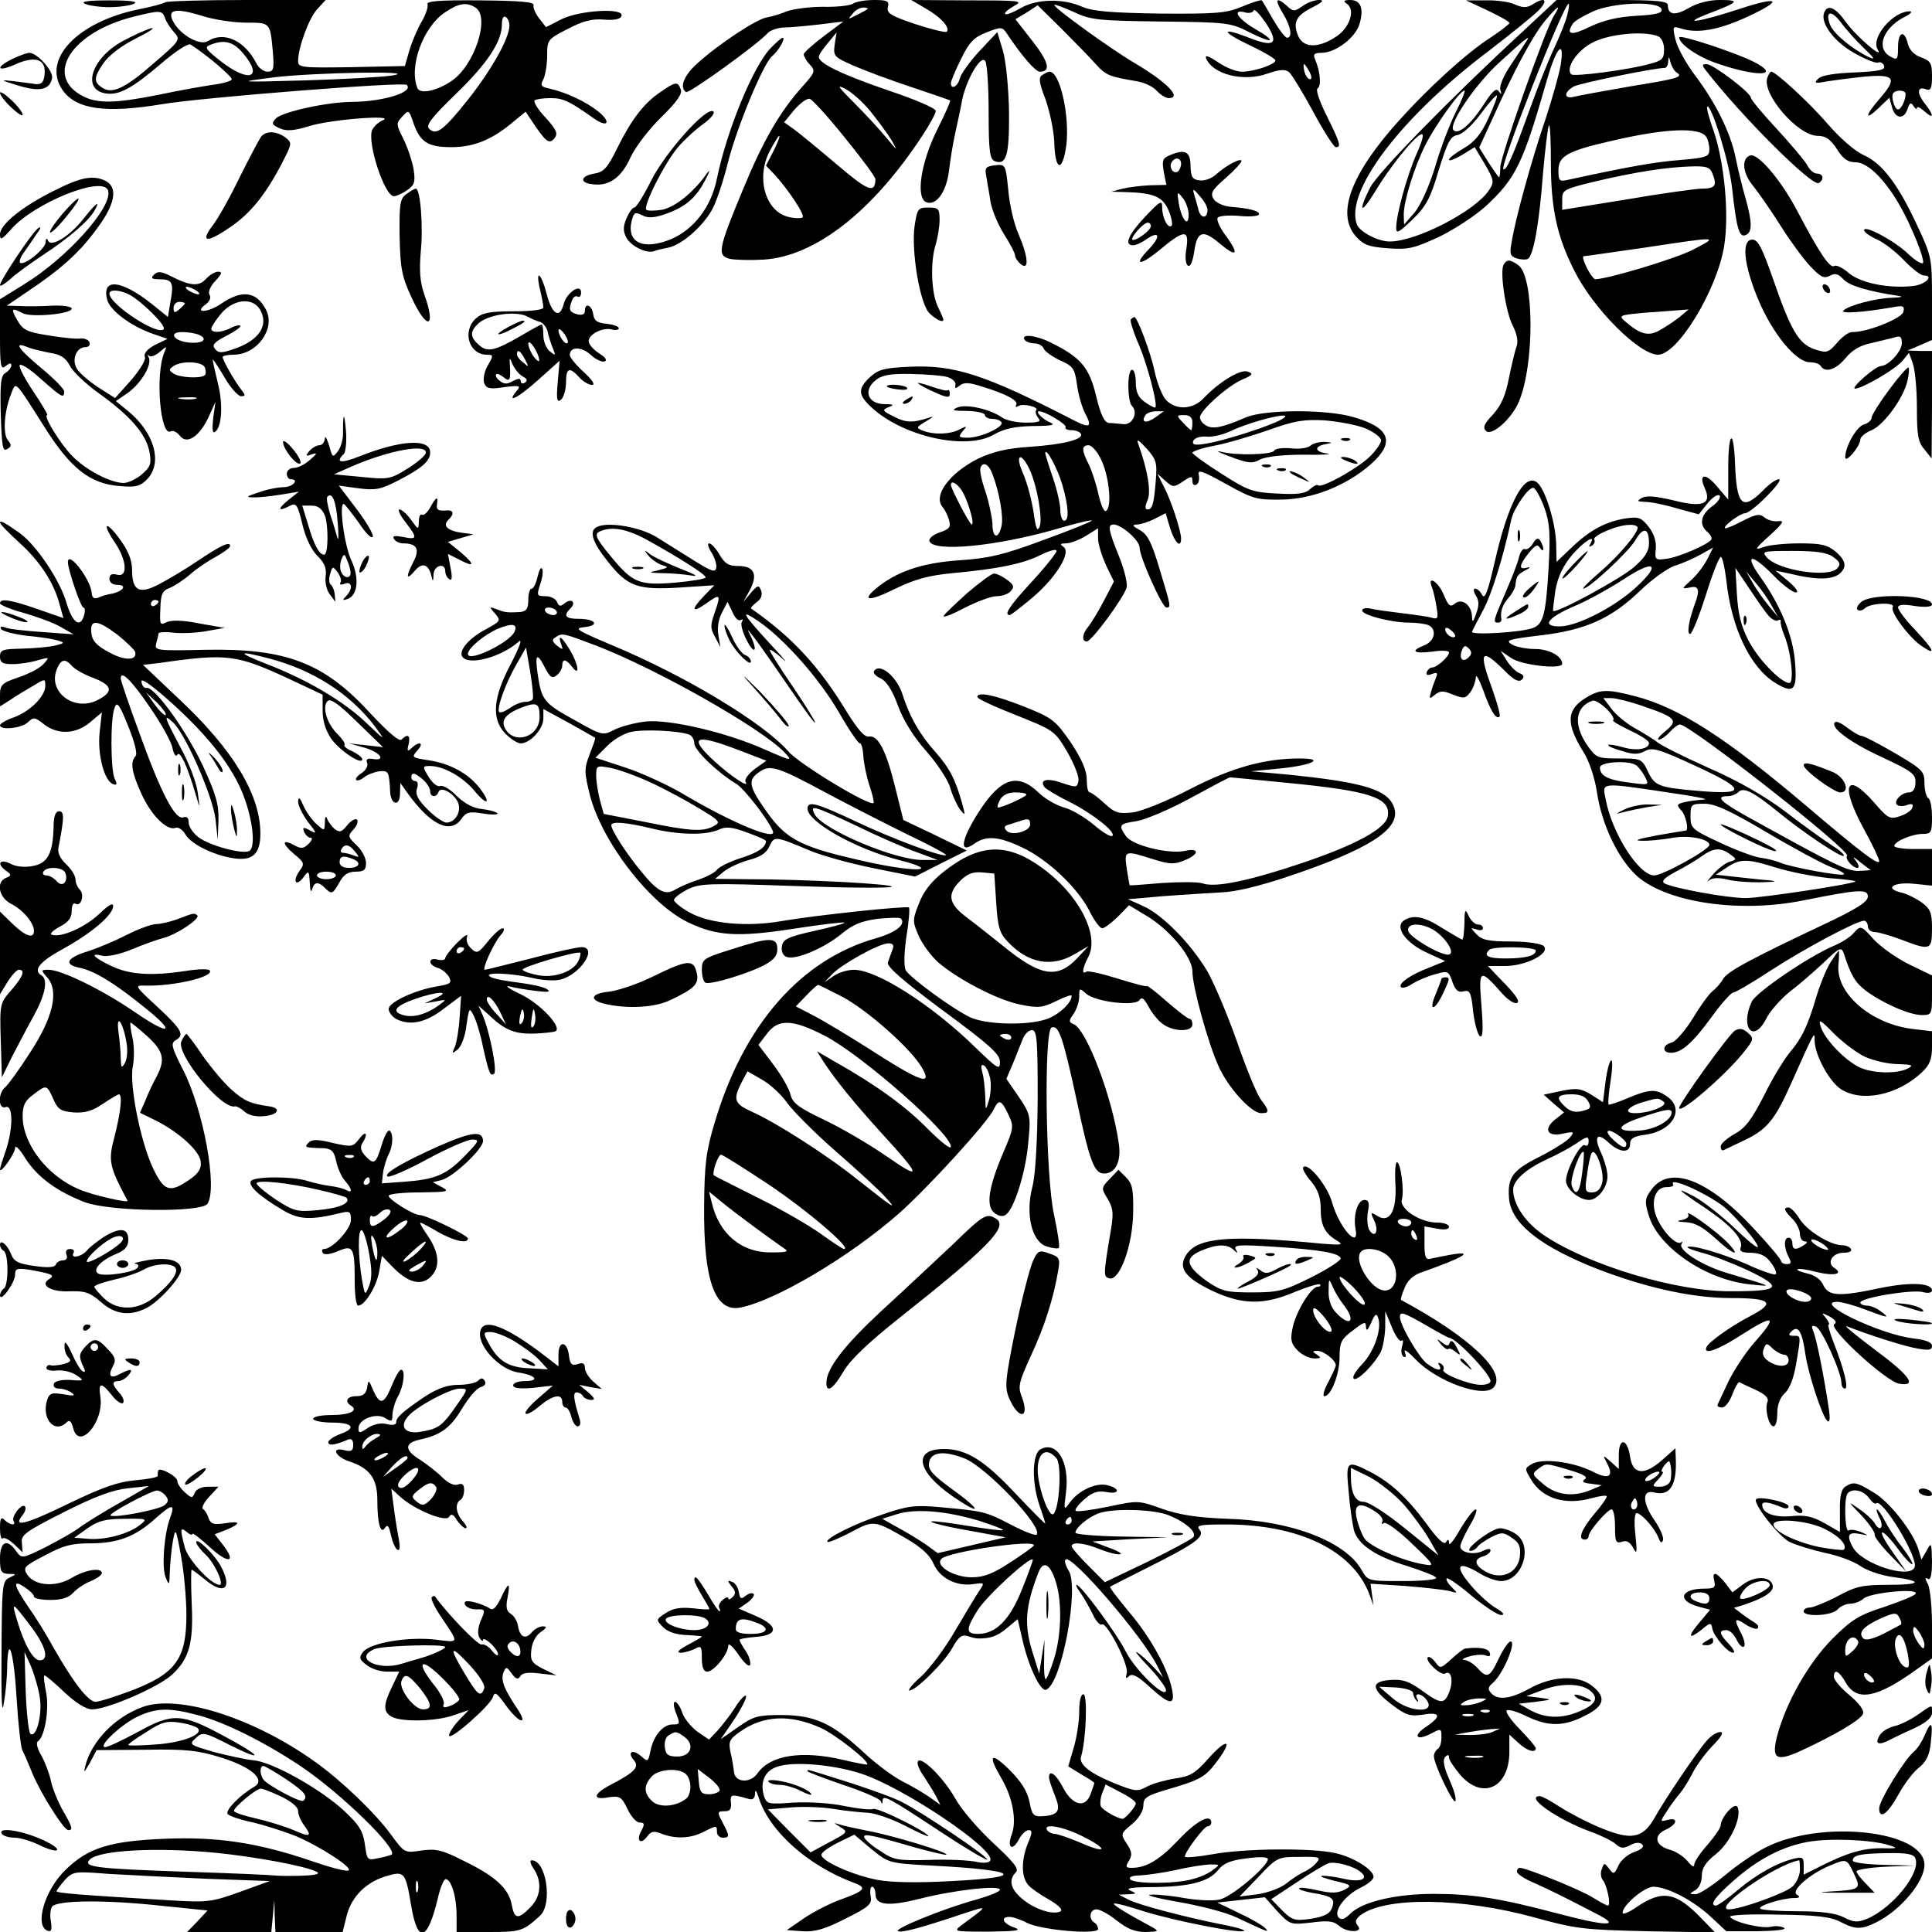 <?xml version="1.0" standalone="no"?>
<!DOCTYPE svg PUBLIC "-//W3C//DTD SVG 20010904//EN"
 "http://www.w3.org/TR/2001/REC-SVG-20010904/DTD/svg10.dtd">
<svg version="1.0" xmlns="http://www.w3.org/2000/svg"
 width="512pt" height="512pt" viewBox="0 0 512 512"
 preserveAspectRatio="xMidYMid meet">
<g transform="translate(0,512) scale(0.1,-0.1)"
fill="#000000" stroke="none">
<path d="M225 5110 c11 -5 40 -9 65 -9 25 0 54 4 65 9 13 6 -9 9 -65 9 -56 0
-78 -3 -65 -9z"/>
<path d="M438 5114 c-3 -3 -36 -12 -72 -19 -163 -34 -256 -134 -200 -214 36
-51 114 -62 264 -37 99 17 640 60 648 51 19 -19 -61 -44 -143 -45 -67 0 -186
-26 -204 -44 -12 -13 -11 -16 10 -26 18 -8 37 -7 79 6 59 18 232 31 194 15
-12 -5 -24 -17 -28 -26 -13 -34 33 -175 58 -175 6 0 22 7 35 16 20 14 22 22
17 56 -4 22 -16 58 -27 80 -19 38 -20 41 -3 59 17 19 18 18 30 -18 18 -50 38
-63 101 -63 58 0 108 20 163 67 l33 27 16 -24 c38 -57 46 -63 60 -47 10 13 7
22 -23 55 -20 21 -33 42 -29 46 3 3 22 6 42 6 34 0 50 -8 115 -54 37 -26 47
-10 11 19 -33 26 -84 50 -128 60 -23 5 -26 8 -17 25 5 10 10 38 10 62 0 42 1
44 54 71 40 21 65 28 97 25 27 -2 44 1 46 10 8 22 -111 15 -159 -9 l-41 -21
-18 23 c-10 13 -17 29 -15 35 3 9 -36 12 -141 13 -113 1 -144 -2 -140 -11 2
-7 -5 -28 -16 -46 -11 -19 -25 -52 -32 -75 l-12 -42 -142 -3 c-132 -2 -141 -1
-141 16 0 36 29 115 51 138 l22 24 -210 0 c-115 0 -212 -3 -215 -6z m822 -14
c40 -25 -3 -155 -64 -195 -40 -27 -84 -35 -90 -18 -23 58 16 162 73 200 37 25
57 28 81 13z m-609 -40 c66 0 65 1 72 -77 4 -46 2 -53 -14 -53 -10 0 -24 10
-30 23 -31 60 -86 85 -128 58 -19 -12 -66 12 -88 45 -24 38 -3 45 69 23 33
-11 87 -19 119 -19z m-214 13 c3 -10 14 -27 24 -38 18 -20 17 -22 -54 -83 -74
-65 -109 -82 -135 -65 -24 15 -24 27 1 64 14 21 47 47 87 67 36 18 54 30 40
27 -14 -4 -47 -19 -75 -34 -84 -46 -110 -131 -42 -139 34 -4 69 15 147 82 35
30 69 52 75 48 44 -28 113 -87 109 -93 -2 -4 -26 -11 -52 -14 -26 -4 -89 -15
-141 -26 -114 -23 -163 -24 -201 -4 -105 54 -31 170 135 211 68 17 75 17 82
-3z m913 -21 c0 -33 -48 -118 -109 -195 -66 -83 -85 -97 -104 -78 -9 9 7 30
70 91 85 82 123 140 123 185 0 15 4 24 10 20 6 -3 10 -14 10 -23z m-706 -73
c55 -65 17 -80 -58 -22 -41 32 -45 38 -29 44 37 15 61 9 87 -22z m396 -59
c-25 -4 -128 -10 -230 -13 -184 -5 -184 -5 -85 8 109 13 394 18 315 5z"/>
<path d="M2260 5110 c-8 -5 -44 -9 -80 -8 -36 0 -78 -6 -95 -12 -16 -7 -40
-14 -52 -16 -26 -3 -129 -71 -185 -122 -36 -32 -48 -64 -30 -76 8 -5 196 131
217 157 6 6 24 13 40 14 17 0 59 4 95 8 l65 8 -52 -39 c-29 -22 -53 -43 -53
-48 0 -5 7 -18 16 -27 16 -17 14 -21 -20 -59 -59 -66 -103 -141 -157 -272 -66
-159 -69 -175 -35 -184 15 -3 55 -4 89 -2 137 8 290 128 421 328 20 30 36 60
36 66 0 7 -56 31 -125 54 -125 43 -185 72 -185 89 0 6 11 22 24 37 l23 28 -5
-32 c-4 -31 -2 -33 50 -56 30 -13 99 -39 154 -57 54 -18 100 -34 102 -35 2 -1
-13 -35 -33 -75 -45 -89 -59 -184 -30 -195 26 -10 53 27 60 84 3 26 10 70 16
97 6 28 15 68 19 91 12 56 50 120 61 102 5 -7 9 -68 9 -136 0 -102 3 -124 16
-129 31 -12 39 15 38 130 -1 63 -8 134 -16 162 l-15 50 -47 -50 c-25 -27 -49
-60 -52 -72 -6 -23 -24 -32 -24 -13 0 5 12 34 27 64 22 45 34 57 67 70 38 15
42 15 53 -1 42 -63 77 -103 89 -103 29 0 24 25 -19 80 l-46 59 30 18 29 19 63
-62 c34 -34 75 -76 90 -93 28 -31 37 -34 108 -46 20 -3 44 -14 54 -25 10 -11
24 -20 32 -20 37 0 -5 43 -92 94 -64 38 -216 148 -211 153 2 2 25 -7 52 -19
44 -21 66 -23 231 -25 174 -2 184 -3 233 -28 65 -33 76 -26 15 9 -46 27 -61
53 -25 43 10 -3 21 0 22 5 2 6 16 -9 32 -32 37 -56 24 -67 -44 -40 -77 30 -74
16 4 -21 36 -17 66 -35 66 -39 0 -11 -57 -30 -89 -30 -15 0 -43 11 -63 25 -24
16 -35 20 -32 11 17 -43 99 -64 163 -41 32 11 47 12 57 4 7 -6 36 -53 64 -105
28 -52 55 -94 60 -94 15 0 12 10 -24 83 -20 40 -30 70 -24 73 10 6 7 45 -7 77
-6 13 -2 17 17 17 38 0 91 41 101 77 12 41 3 63 -25 63 -16 0 -19 -3 -10 -9
25 -15 10 -64 -27 -88 -48 -32 -89 -31 -102 5 -13 34 -3 52 42 74 25 13 29 18
14 18 -11 0 -31 -7 -43 -16 -21 -15 -25 -15 -41 0 -29 26 -34 18 -12 -18 22
-35 27 -66 12 -66 -5 0 -21 21 -37 48 -15 26 -28 49 -30 51 -2 2 -25 -5 -51
-16 -43 -18 -67 -20 -218 -19 -130 2 -179 6 -207 18 -51 23 -122 21 -164 -4
-19 -11 -37 -18 -40 -15 -3 3 7 12 23 21 26 14 19 15 -122 15 l-150 1 39 -23
c39 -22 65 -51 55 -61 -3 -3 -40 6 -83 20 -65 22 -77 29 -73 45 4 16 -1 19
-36 19 -23 0 -49 -4 -57 -10z m39 -14 c-2 -2 -15 -9 -29 -16 -23 -12 -24 -12
-11 3 7 10 20 17 29 17 8 0 13 -2 11 -4z m1171 -166 c6 -11 7 -20 2 -20 -6 0
-12 9 -15 20 -3 11 -3 20 -1 20 2 0 8 -9 14 -20z m-1164 -104 c20 -25 46 -60
57 -78 17 -30 16 -29 -14 7 -18 22 -57 64 -86 93 -42 42 -47 49 -24 37 17 -8
47 -35 67 -59z m-67 -71 c45 -55 81 -104 81 -110 -1 -39 -20 -31 -101 38 -46
39 -97 81 -113 93 l-28 20 27 33 c15 17 33 31 41 29 7 -2 49 -48 93 -103z
m-189 -35 l-20 -39 24 -25 c36 -40 80 -106 73 -112 -3 -3 -20 -3 -37 1 -61 14
-87 102 -51 173 12 23 24 42 26 42 3 0 -4 -18 -15 -40z"/>
<path d="M3943 5092 c31 -15 57 -29 57 -33 0 -3 -22 -20 -49 -38 -63 -40 -165
-133 -244 -221 -126 -140 -166 -245 -115 -305 21 -24 34 -29 86 -33 55 -4 70
0 137 31 41 20 97 57 124 82 79 74 97 111 162 338 24 83 46 105 35 35 -4 -24
-22 -88 -40 -143 -37 -108 -81 -268 -90 -327 -6 -31 -4 -37 14 -43 11 -3 24
-4 29 -1 15 9 30 93 40 225 6 68 13 126 16 129 3 3 5 -42 5 -99 0 -120 16
-196 62 -286 50 -101 172 -223 222 -223 52 0 156 171 175 287 14 84 1 222 -28
307 -12 33 -19 61 -17 63 10 11 58 -143 66 -214 12 -109 19 -133 36 -126 18 7
18 33 0 97 -8 28 -20 76 -26 106 -13 67 -53 148 -110 223 -23 31 -46 73 -50
93 -8 34 -7 35 13 29 44 -15 102 -5 181 32 94 44 81 54 -25 19 -104 -34 -161
-43 -81 -12 81 31 85 36 29 36 -28 0 -59 -8 -81 -21 -36 -21 -56 -19 -56 7 0
11 -26 14 -147 14 l-148 0 -89 -83 c-195 -180 -384 -374 -405 -414 -33 -66
-25 -73 13 -11 38 64 103 145 122 152 9 3 4 -16 -12 -52 -25 -57 -54 -160 -54
-197 0 -15 8 -11 43 23 37 36 48 57 70 132 23 74 31 89 49 92 13 2 39 25 62
56 21 29 41 51 43 49 2 -2 -8 -29 -23 -61 -19 -42 -36 -62 -65 -79 -21 -12
-39 -26 -39 -30 0 -5 15 1 34 12 l34 21 27 -45 c25 -43 25 -48 11 -69 -36 -55
-192 -136 -263 -136 -31 0 -79 25 -87 45 -33 87 116 284 348 459 61 47 122 96
135 110 25 27 15 35 -18 14 -15 -9 -25 -9 -46 0 -14 7 -49 12 -78 11 l-52 0
58 -27z m211 -9 c-3 -16 -19 -55 -34 -88 -16 -33 -47 -111 -69 -173 -42 -117
-60 -157 -67 -150 -9 10 160 438 173 438 2 0 1 -12 -3 -27z m249 13 c4 -10
-11 -15 -68 -18 -51 -3 -89 -13 -124 -30 -47 -23 -62 -20 -43 9 4 7 28 21 52
32 54 25 175 29 183 7z m-285 -18 c-22 -34 -140 -368 -142 -400 0 -16 -2 -28
-3 -28 -2 0 -14 18 -28 39 l-25 40 36 78 c55 123 104 215 137 256 34 41 47 50
25 15z m276 -54 c9 -4 16 -18 16 -35 0 -24 -5 -30 -37 -38 -55 -16 -202 -35
-209 -28 -16 16 15 63 56 84 43 23 136 32 174 17z m-348 -12 c-3 -5 -21 -32
-40 -61 -21 -30 -33 -59 -30 -69 4 -13 3 -14 -4 -4 -7 10 -17 1 -42 -38 -32
-49 -65 -78 -78 -65 -15 14 57 121 123 181 68 62 82 73 71 56z m397 -84 c19
-12 6 -16 -123 -37 -69 -12 -135 -24 -147 -27 -29 -8 -30 11 -2 27 18 9 213
49 241 49 4 0 9 8 9 18 1 14 2 13 6 -3 3 -11 10 -23 16 -27z m-585 -105 c-16
-32 -41 -97 -55 -146 -16 -52 -38 -100 -54 -120 l-28 -32 -1 26 c0 35 27 124
57 184 26 52 92 145 104 145 3 0 -7 -26 -23 -57z m664 -66 c4 -6 8 -21 8 -33
0 -19 -7 -22 -77 -28 -66 -5 -139 -18 -295 -52 -26 -6 -28 -4 -28 25 0 37 24
51 138 77 144 34 237 38 254 11z m17 -99 c12 -31 6 -38 -32 -38 -18 -1 -107
-13 -199 -29 l-168 -27 0 27 c0 26 4 28 91 49 107 25 186 37 252 39 41 1 49
-2 56 -21z m-53 -200 c-47 -24 -224 -77 -258 -78 -10 0 -40 60 -31 61 5 0 78
11 163 23 199 30 195 30 126 -6z m-36 -179 c-14 -11 -37 -26 -53 -35 -29 -16
-51 -10 -91 25 -17 15 -14 16 50 22 38 3 80 6 94 7 l25 2 -25 -21z"/>
<path d="M4834 5086 c-10 -27 26 -76 79 -106 28 -16 57 -28 64 -26 6 3 14 -1
16 -9 4 -10 -13 -14 -78 -17 -55 -2 -89 -8 -97 -17 -11 -11 -8 -13 21 -7 19 3
65 9 103 13 80 7 87 -4 38 -60 -38 -44 -39 -59 -1 -23 l28 27 7 -25 c8 -31 32
-34 41 -5 6 17 9 19 16 8 5 -8 9 -10 9 -5 0 5 9 1 20 -9 26 -23 26 -11 0 22
-21 27 -19 46 5 36 12 -4 15 4 15 35 0 35 -4 41 -29 50 -18 6 -31 20 -35 36
-9 38 -26 32 -26 -9 0 -33 -2 -35 -20 -25 -39 21 -21 74 35 104 17 8 24 15 17
16 -45 1 -105 -70 -86 -101 18 -30 -58 36 -83 71 -29 41 -50 50 -59 26z m106
-94 c29 -28 31 -32 10 -22 -44 22 -91 61 -100 84 -14 37 3 41 29 6 14 -19 42
-50 61 -68z m110 -121 c0 -17 -12 -41 -20 -41 -10 0 -20 37 -12 44 9 9 32 7
32 -3z"/>
<path d="M4450 5021 c0 -18 50 -52 100 -69 108 -37 172 -34 98 4 -47 24 -198
74 -198 65z"/>
<path d="M2040 4990 c-45 -49 -114 -216 -140 -343 -15 -75 -61 -135 -122 -161
-74 -30 -118 -9 -104 49 6 22 9 24 27 15 14 -8 30 -8 57 1 55 18 85 42 110 90
13 24 15 33 5 19 -35 -50 -84 -89 -119 -96 -19 -3 -38 -3 -41 0 -10 9 49 125
83 165 16 19 45 46 67 62 21 15 33 30 27 34 -19 12 -126 -108 -164 -183 -20
-40 -40 -72 -45 -72 -5 0 -14 -13 -21 -29 -9 -22 -9 -34 0 -51 12 -22 52 -42
72 -36 7 3 25 7 40 10 37 8 95 60 118 106 10 20 28 74 39 119 23 92 94 263
117 282 18 15 37 49 28 49 -3 0 -18 -13 -34 -30z"/>
<path d="M33 4964 c-48 -24 -40 -36 9 -14 52 23 81 13 76 -28 -2 -20 -8 -26
-23 -25 -11 2 -38 5 -60 8 -36 4 -35 3 14 -12 57 -17 83 -11 89 20 4 19 -40
67 -60 67 -7 0 -28 -8 -45 -16z"/>
<path d="M4521 4933 c93 -120 282 -309 299 -298 15 9 12 25 -5 25 -8 0 -20 10
-26 23 -7 12 -43 55 -81 96 -37 40 -68 77 -68 82 0 13 -100 89 -117 89 -13 0
-13 -3 -2 -17z"/>
<path d="M2762 4921 c-10 -6 -9 -19 9 -65 11 -32 22 -83 23 -114 2 -76 22 -80
32 -6 9 78 -17 195 -45 194 -3 0 -12 -4 -19 -9z"/>
<path d="M4684 4915 c-17 -42 80 -155 133 -155 21 0 34 -9 51 -35 16 -26 29
-35 49 -35 41 0 102 -71 147 -173 22 -48 36 -90 32 -94 -3 -4 -21 7 -39 24
-36 35 -117 78 -117 63 0 -5 15 -16 33 -24 17 -7 50 -32 72 -55 21 -22 45 -41
53 -41 29 0 4 -25 -29 -28 -65 -7 -138 8 -169 34 -16 14 -34 23 -39 19 -12 -7
-40 36 -97 144 -42 81 -105 156 -126 149 -24 -8 -20 -48 9 -82 15 -19 47 -65
71 -103 23 -37 58 -85 77 -106 29 -31 38 -36 54 -28 14 8 22 6 36 -9 15 -17
66 -32 145 -44 15 -2 10 -4 -14 -5 -45 -1 -116 -20 -131 -34 -10 -9 53 -5 132
9 27 5 31 3 27 -13 -5 -17 -96 -54 -136 -53 -9 0 -27 -13 -40 -29 -23 -26 -27
-27 -58 -17 -43 14 -64 50 -111 186 -29 83 -40 105 -55 105 -30 0 -23 -67 16
-160 38 -90 100 -165 136 -165 12 0 26 -4 29 -10 12 -19 40 -10 66 21 16 20
39 34 65 39 21 5 49 12 62 15 18 6 22 4 22 -15 0 -21 -35 -59 -55 -60 -15 0
-82 -59 -69 -60 19 0 108 52 126 74 l17 21 10 -28 c6 -16 11 -68 11 -117 0
-73 3 -92 20 -111 l19 -24 1 143 0 142 -32 0 -33 1 33 14 32 14 0 110 c0 106
-1 112 -39 193 -51 110 -93 165 -142 187 -23 10 -63 45 -95 82 -48 56 -138
139 -150 139 -3 0 -7 -7 -10 -15z"/>
<path d="M1750 4876 c-44 -30 -77 -73 -115 -150 -25 -51 -35 -62 -60 -66 -36
-6 -40 -24 -7 -28 45 -7 78 16 103 71 13 28 50 76 82 107 41 40 56 62 51 73
-8 22 -13 21 -54 -7z"/>
<path d="M0 4874 c0 -6 13 -23 30 -39 17 -16 30 -24 30 -19 0 6 -13 23 -30 39
-17 16 -30 24 -30 19z"/>
<path d="M692 4758 c-5 -7 -31 -56 -57 -108 -25 -52 -57 -109 -71 -127 -34
-45 -17 -48 43 -7 56 37 96 87 140 171 27 53 28 54 9 69 -24 17 -50 18 -64 2z"/>
<path d="M3101 4709 c-20 -8 -22 -14 -17 -44 l7 -35 -43 -1 c-24 -1 -56 -5
-73 -9 l-30 -8 36 -1 c77 -2 100 -12 116 -49 8 -19 11 -37 8 -40 -9 -10 -25
20 -25 47 0 22 -4 20 -45 -23 -45 -48 -57 -76 -32 -76 7 0 23 7 35 16 35 24
39 8 7 -26 -44 -45 -24 -46 31 0 63 52 76 52 68 1 -4 -23 -2 -41 4 -45 7 -4
13 11 17 39 8 53 23 57 67 20 45 -38 53 -30 19 17 -17 22 -28 45 -24 51 3 5
28 7 55 5 27 -3 51 -1 54 3 5 9 -23 17 -75 21 -20 2 -39 11 -45 21 -9 15 -4
24 32 55 23 20 42 41 42 45 0 10 -39 -10 -67 -35 -12 -11 -31 -18 -44 -16 -19
2 -23 9 -24 38 0 38 -14 46 -54 29z m29 -23 c0 -8 -4 -17 -9 -21 -12 -7 -24
12 -16 25 9 15 25 12 25 -4z m70 -122 c0 -24 -18 -24 -24 0 -3 13 -9 32 -12
43 -4 14 -1 13 15 -6 12 -13 21 -29 21 -37z m-50 -13 c0 -35 -18 -14 -26 29
-5 33 -5 34 10 16 9 -11 16 -31 16 -45z m-100 -30 c0 -12 -42 -42 -49 -36 -5
6 29 45 41 45 4 0 8 -4 8 -9z"/>
<path d="M2637 4682 c-25 -3 -28 -7 -23 -30 2 -15 8 -45 11 -67 4 -22 20 -61
36 -86 16 -25 29 -50 29 -56 0 -6 7 -16 15 -23 23 -19 20 20 -6 80 -12 27 -24
79 -27 117 -7 67 -7 68 -35 65z"/>
<path d="M144 4615 c-85 -42 -144 -90 -144 -116 0 -17 5 -14 29 13 61 70 242
143 257 104 16 -41 -107 -179 -223 -250 l-63 -39 0 -95 c0 -83 2 -93 15 -82
10 8 15 9 15 2 0 -6 -7 -15 -15 -20 -13 -7 -15 -27 -13 -110 3 -85 5 -100 17
-92 12 7 12 11 2 23 -14 17 -10 76 8 122 14 35 7 42 91 -90 67 -106 119 -147
196 -153 43 -4 55 -1 73 17 43 43 21 124 -50 182 l-32 26 32 22 c36 26 65 76
55 94 -4 7 -3 9 1 4 5 -4 17 1 28 10 20 17 20 17 12 -2 -24 -60 -10 -225 18
-208 5 3 16 -2 23 -11 18 -25 51 -5 76 47 l19 42 -6 -43 c-3 -28 -2 -41 4 -37
19 11 23 73 8 131 -8 33 -14 60 -13 61 1 1 15 -20 31 -47 16 -28 36 -50 44
-50 12 0 12 2 0 18 -16 20 -49 77 -49 86 0 3 13 6 29 6 62 0 112 69 86 119
-25 49 -64 54 -119 16 -37 -25 -74 -25 -40 -1 10 8 14 18 9 25 -4 7 2 22 16
37 17 18 19 24 7 24 -8 0 -23 -9 -32 -19 -19 -21 -42 -19 -93 7 -26 13 -35 14
-45 4 -9 -9 -6 -12 14 -12 35 0 39 -9 30 -58 l-7 -42 -42 34 c-82 65 -134 70
-119 12 7 -29 64 -71 122 -91 l38 -13 -33 -16 c-21 -11 -31 -23 -27 -32 3 -8
-13 -34 -37 -62 l-42 -47 -47 30 c-25 17 -51 39 -56 51 -12 24 2 54 24 54 9 0
14 6 11 13 -2 6 -13 11 -23 10 -10 -2 -49 2 -85 8 -57 9 -68 14 -83 40 -18 31
-16 35 14 19 23 -12 130 -2 130 12 0 6 -24 9 -52 8 -29 -2 -68 -2 -87 -1 l-33
1 53 36 c90 60 140 105 185 167 49 65 57 109 25 127 -33 17 -66 11 -137 -25z
m376 -265 c8 -5 11 -10 5 -10 -5 0 -17 5 -25 10 -8 5 -10 10 -5 10 6 0 17 -5
25 -10z m-177 -11 c32 -17 97 -81 91 -91 -13 -20 -144 65 -144 94 0 12 28 10
53 -3z m147 -23 c0 -2 -7 -9 -15 -16 -12 -10 -15 -10 -15 4 0 9 7 16 15 16 8
0 15 -2 15 -4z m202 -22 c18 -38 -6 -74 -64 -96 -39 -14 -48 -15 -58 -3 -9 11
-3 18 30 35 23 12 40 24 37 27 -3 2 -14 0 -25 -6 -25 -13 -52 -14 -52 -2 0 5
12 23 26 40 35 41 89 44 106 5z m-168 -60 c29 -11 16 -25 -21 -22 -42 3 -59
28 -20 28 14 0 32 -3 41 -6z m-392 -49 c28 -4 42 -13 53 -34 8 -16 43 -49 78
-74 82 -59 124 -107 133 -154 6 -32 3 -40 -20 -60 -15 -13 -37 -23 -49 -23
-35 1 -99 34 -135 71 -32 32 -79 109 -67 109 3 0 -13 27 -35 60 -23 34 -40 66
-38 72 2 6 28 -10 56 -36 57 -50 62 -53 62 -33 0 6 -27 34 -60 61 -62 52 -76
72 -37 56 12 -5 39 -11 59 -15z m411 -39 c3 -8 3 -17 0 -20 -10 -10 -67 -7
-83 4 -13 9 -13 11 0 20 23 15 77 12 83 -4z m-25 -83 c-10 -2 -28 -2 -40 0
-13 2 -5 4 17 4 22 1 32 -1 23 -4z"/>
<path d="M1076 4605 c-16 -12 -18 -27 -17 -112 2 -85 6 -106 31 -160 42 -91
67 -84 34 8 -11 32 -13 62 -9 111 7 68 -1 168 -13 168 -4 0 -15 -7 -26 -15z"/>
<path d="M166 4554 c-21 -25 -36 -47 -33 -50 2 -3 22 16 42 41 49 59 42 67 -9
9z"/>
<path d="M221 4540 c-37 -47 -87 -77 -94 -57 -3 7 -6 5 -6 -5 -1 -18 -58 -64
-68 -54 -3 3 2 16 11 28 9 13 24 34 33 48 11 14 13 21 5 16 -15 -9 -102 -139
-102 -152 0 -4 12 3 28 17 15 14 54 42 87 64 66 43 122 91 136 118 16 28 4 20
-30 -23z"/>
<path d="M2424 4523 c-10 -67 14 -211 40 -234 18 -17 36 -25 36 -16 0 2 -6 17
-14 33 -18 36 -21 117 -7 164 6 19 11 50 11 67 0 30 -3 33 -29 33 -28 0 -30
-3 -37 -47z"/>
<path d="M3985 4419 c-11 -17 5 -126 24 -162 11 -22 15 -42 10 -55 -4 -11 -13
-49 -20 -83 -9 -47 -20 -72 -42 -97 -24 -25 -28 -35 -19 -44 15 -15 68 32 87
77 42 99 41 331 -1 362 -22 16 -31 16 -39 2z"/>
<path d="M1431 4353 c5 -21 9 -42 9 -48 0 -6 -33 -10 -79 -10 -64 0 -83 -4
-100 -19 -37 -34 -18 -96 29 -96 18 0 18 -2 3 -28 -10 -17 -13 -36 -10 -47 6
-15 15 -17 53 -11 41 5 45 4 34 -9 -30 -36 1 -21 55 27 l58 52 -5 -57 c-4 -46
-2 -55 9 -46 7 6 13 27 13 45 0 39 9 43 35 14 10 -11 25 -20 34 -20 9 0 1 13
-22 34 -20 18 -37 39 -37 45 0 23 31 23 55 1 13 -12 29 -20 37 -18 8 3 3 11
-15 22 -15 10 -27 24 -27 32 0 18 37 37 61 31 10 -3 19 -1 19 3 0 5 -15 10
-32 12 -25 2 -34 8 -36 26 -4 24 -22 31 -22 8 0 -9 -7 -12 -20 -9 -21 6 -24
12 -14 37 3 9 10 13 15 10 5 -3 9 2 9 11 0 25 -38 0 -46 -30 -10 -41 -31 -29
-45 25 -15 58 -31 69 -18 13z m-33 -72 c9 -5 24 -12 33 -14 9 -3 19 -16 21
-29 3 -13 9 -32 14 -43 7 -18 6 -18 -9 -6 -9 7 -17 26 -17 42 0 16 -2 29 -5
29 -2 0 -26 -13 -53 -29 -71 -41 -90 -46 -113 -25 -24 21 -24 36 -1 57 26 24
100 34 130 18z m106 -70 c-6 -6 -24 19 -24 34 1 6 7 1 15 -9 8 -11 12 -22 9
-25z m-75 -46 c0 -5 -6 -1 -14 9 -8 11 -15 27 -15 35 1 17 29 -26 29 -44z
m-38 3 c11 -21 11 -22 -4 -9 -10 7 -17 17 -17 22 0 15 9 10 21 -13z m-5 -46
c11 -6 13 -11 5 -16 -6 -4 -11 -2 -11 4 0 8 -6 8 -21 0 -15 -9 -24 -8 -35 1
-8 6 -12 14 -9 17 2 3 11 -1 20 -8 16 -13 19 -8 16 35 -1 19 0 18 8 -2 6 -12
17 -26 27 -31z"/>
<path d="M1348 4254 c-39 -21 -35 -28 5 -8 37 19 44 24 31 24 -5 -1 -21 -8
-36 -16z"/>
<path d="M4830 4361 c0 -5 5 -13 10 -16 6 -3 10 -2 10 4 0 5 -4 13 -10 16 -5
3 -10 2 -10 -4z"/>
<path d="M2997 4274 c-3 -3 5 -29 17 -58 25 -54 57 -176 47 -176 -4 0 -17 7
-29 16 -15 11 -22 25 -22 50 0 19 -4 34 -10 34 -13 0 -13 -83 0 -96 17 -17 1
-51 -23 -48 -12 1 -29 3 -38 3 -12 1 -22 21 -34 71 -18 75 -40 102 -116 140
-40 21 -84 27 -74 10 3 -5 15 -10 26 -10 11 0 22 -6 25 -14 3 -7 22 -21 43
-31 35 -15 39 -22 45 -63 3 -26 13 -60 21 -76 20 -37 14 -42 -27 -21 -237 122
-318 149 -439 143 -65 -3 -81 -7 -103 -27 -33 -31 -33 -47 4 -81 83 -77 252
-115 325 -71 27 15 54 21 103 22 48 0 61 3 46 9 -20 8 -42 30 -30 30 16 0 74
-35 70 -42 -3 -4 4 -8 15 -8 11 0 22 -4 25 -9 10 -15 -45 -29 -134 -35 -62 -4
-98 -13 -137 -31 -78 -39 -122 -100 -94 -130 5 -6 12 -20 16 -33 5 -19 2 -24
-25 -33 -17 -6 -29 -16 -27 -23 10 -30 179 -14 340 33 54 16 95 25 90 21 -4
-4 -64 -28 -133 -53 -102 -38 -142 -47 -220 -52 -98 -7 -165 -30 -219 -75 -40
-34 -16 -34 54 1 50 24 86 34 148 40 121 11 190 25 236 49 23 11 41 16 41 10
0 -5 -29 -42 -65 -81 -59 -64 -76 -89 -59 -89 3 0 30 21 61 47 63 54 103 120
81 134 -10 7 -8 9 7 9 11 0 35 9 53 20 l32 20 0 -27 c0 -15 10 -46 21 -71 l21
-43 -27 -52 c-15 -29 -34 -59 -41 -68 -16 -18 -18 -39 -4 -39 13 0 99 117 106
144 2 11 -7 49 -21 83 -28 69 -30 83 -14 83 21 0 69 -42 69 -61 0 -25 60 -159
71 -159 13 0 12 3 -18 102 -21 71 -32 92 -52 103 -20 11 -22 14 -8 15 10 0 31
7 47 15 l29 15 12 -40 c12 -38 29 -55 29 -27 0 20 -27 103 -46 138 l-17 34 21
-19 c20 -18 23 -18 47 -2 22 15 25 15 25 1 0 -9 5 -13 11 -9 6 3 8 15 6 25 -4
16 8 12 71 -23 72 -40 82 -43 148 -42 82 1 172 37 236 93 66 58 53 97 -43 125
-72 22 -237 21 -287 0 -62 -27 -88 -32 -105 -22 -10 5 -17 15 -17 22 0 18 75
85 114 101 26 11 28 15 13 20 -19 8 -76 -27 -117 -70 -28 -30 -72 -33 -99 -6
-11 11 -24 45 -31 76 -10 49 -46 145 -54 145 -1 0 -5 -3 -9 -6z m-487 -153
c14 -4 24 -14 22 -21 -2 -10 0 -11 11 -2 11 9 24 9 58 -2 66 -20 99 -38 92
-49 -3 -6 -1 -7 6 -3 12 8 56 -3 47 -11 -3 -4 -1 -12 5 -20 9 -10 3 -13 -33
-13 -24 0 -52 6 -63 14 -32 22 -94 36 -118 26 -17 -7 -12 -9 26 -9 26 -1 47
-5 47 -11 0 -5 9 -10 19 -10 11 0 22 -4 25 -9 8 -12 -55 -41 -89 -41 -24 0
-26 2 -14 17 13 15 12 15 -8 5 -24 -13 -68 -15 -98 -3 -18 7 -17 9 10 25 17
10 21 14 10 10 -45 -15 -64 -15 -96 2 -31 15 -32 18 -14 25 16 6 14 8 -12 8
-43 1 -56 36 -23 63 17 14 39 18 94 17 39 -1 82 -4 96 -8z m552 -107 c-24 -17
-39 -14 -27 5 3 6 16 11 28 11 l21 0 -22 -16z m98 -14 c0 -11 -2 -20 -3 -20
-2 0 -12 9 -22 20 -18 19 -17 20 3 20 15 0 22 -6 22 -20z m237 9 c-28 -17
-150 -56 -197 -64 -33 -6 -41 -4 -38 6 3 8 17 13 34 12 16 -2 45 5 64 14 61
29 180 57 137 32z m221 -24 c23 -10 42 -24 42 -32 0 -8 -14 -28 -32 -45 -34
-32 -127 -83 -135 -74 -3 3 -12 -2 -21 -10 -12 -12 -32 -15 -86 -12 -65 3 -78
7 -148 52 -43 27 -78 53 -78 56 0 4 26 13 59 19 32 6 96 25 142 41 69 25 95
29 149 26 37 -3 85 -12 108 -21z m-555 -138 c-5 -63 -9 -77 -22 -77 -7 0 -7 8
0 24 10 22 1 79 -25 151 -5 13 2 9 22 -13 26 -29 29 -38 25 -85z m-143 51 c20
-45 27 -123 11 -132 -5 -4 -14 17 -20 44 -6 28 -18 64 -26 80 -19 37 -19 50 0
50 9 0 25 -19 35 -42z m-105 -62 c17 -58 19 -96 5 -96 -5 0 -10 13 -10 28 0
16 -9 55 -20 87 -11 32 -20 61 -20 64 1 18 33 -41 45 -83z m-87 41 c20 -42 36
-132 27 -153 -6 -14 -10 -5 -16 39 -5 32 -17 78 -28 103 -22 49 -6 59 17 11z
m-98 -13 c19 -50 30 -115 24 -139 -9 -36 -24 -31 -24 8 -1 17 -9 55 -18 83
-10 28 -16 56 -14 63 6 19 22 12 32 -15z m-77 -51 c16 -32 30 -83 22 -83 -5 0
-55 95 -55 105 0 15 21 1 33 -22z"/>
<path d="M2433 4104 c4 -4 24 -15 45 -24 31 -14 39 -15 39 -4 0 8 -2 12 -5 10
-2 -3 -22 2 -45 10 -22 8 -38 11 -34 8z"/>
<path d="M2350 4096 c0 -2 13 -6 29 -8 17 -2 28 -1 25 4 -5 8 -54 12 -54 4z"/>
<path d="M2400 4060 c-9 -6 -10 -10 -3 -10 6 0 15 5 18 10 8 12 4 12 -15 0z"/>
<path d="M3558 3953 c7 -3 16 -2 19 1 4 3 -2 6 -13 5 -11 0 -14 -3 -6 -6z"/>
<path d="M3473 3939 c-6 -6 -30 -10 -52 -7 -22 2 -42 -1 -44 -6 -4 -11 -101
-14 -142 -3 -16 4 -5 -2 25 -13 47 -18 59 -19 79 -8 15 8 60 13 115 13 50 -1
79 1 64 3 -34 4 -37 19 -5 25 20 4 20 4 -3 6 -15 0 -31 -4 -37 -10z"/>
<path d="M3565 3900 c27 -12 43 -12 25 0 -8 5 -22 9 -30 9 -10 0 -8 -3 5 -9z"/>
<path d="M3348 3883 c7 -3 16 -2 19 1 4 3 -2 6 -13 5 -11 0 -14 -3 -6 -6z"/>
<path d="M3388 3873 c7 -3 16 -2 19 1 4 3 -2 6 -13 5 -11 0 -14 -3 -6 -6z"/>
<path d="M3421 3866 c2 -2 15 -9 29 -15 24 -11 24 -11 6 3 -16 13 -49 24 -35
12z"/>
<path d="M5007 4088 c-26 -35 -47 -68 -47 -75 0 -6 -9 -15 -21 -18 -20 -7 -49
-59 -49 -87 1 -17 40 30 40 47 0 7 13 18 30 25 33 14 85 86 95 131 4 17 5 32
3 35 -3 2 -26 -24 -51 -58z"/>
<path d="M911 4015 c-2 -5 -2 -23 -2 -40 1 -16 -5 -39 -13 -50 -14 -19 -15
-18 -24 15 -6 19 -11 27 -11 18 -1 -10 -7 -18 -15 -18 -7 0 -19 -7 -26 -15
-11 -13 -10 -15 6 -9 16 5 15 2 -5 -15 -13 -12 -32 -21 -42 -21 -10 0 -19 -7
-19 -15 0 -8 5 -15 10 -15 24 0 7 -20 -17 -21 -16 0 -46 -6 -68 -14 -31 -10
-35 -13 -15 -13 14 -1 47 3 73 7 l49 8 -29 -23 c-29 -24 -26 -31 6 -14 16 8
20 2 32 -48 8 -35 23 -67 39 -84 20 -19 26 -34 23 -55 -2 -15 2 -37 11 -48
l15 -20 -2 20 c-1 11 -6 23 -11 26 -4 4 -5 16 -1 28 6 21 7 21 20 4 7 -10 11
-22 7 -27 -3 -5 2 -7 11 -3 20 8 23 -13 5 -32 -11 -11 -10 -13 1 -9 29 8 34
55 13 101 -20 40 -35 160 -20 151 4 -3 22 -26 40 -51 17 -26 33 -42 36 -35 2
6 -17 39 -43 73 l-47 62 52 -7 c45 -6 59 -3 104 20 64 33 86 52 86 75 0 38
-79 33 -189 -11 -49 -19 -63 -16 -40 7 5 5 8 32 6 59 -2 27 -5 45 -6 39z m217
-97 c-3 -7 -25 -26 -50 -41 -43 -27 -50 -28 -119 -21 l-74 7 45 20 c103 45
207 63 198 35z m-233 -184 c3 -32 2 -50 -1 -39 -3 11 -11 39 -19 62 -7 23 -11
44 -7 47 13 13 23 -14 27 -70z m-34 20 c10 -29 9 -104 -2 -104 -13 0 -27 26
-42 78 l-16 52 25 0 c17 0 27 -8 35 -26z m68 -151 c1 -18 -18 -16 -25 2 -4 8
-3 23 1 33 7 16 8 15 15 -3 5 -11 9 -26 9 -32z"/>
<path d="M750 3948 c1 -19 37 -64 46 -56 3 4 -5 21 -20 38 -14 17 -26 26 -26
18z"/>
<path d="M4580 3878 l0 -82 -29 34 c-31 38 -51 35 -33 -4 19 -42 -6 -52 -83
-32 -46 11 -71 13 -83 7 -15 -9 -14 -10 7 -11 14 0 51 -7 84 -17 l59 -16 23
29 c13 16 27 25 32 21 4 -5 -4 -18 -20 -29 -30 -22 -35 -49 -12 -68 8 -7 13
-16 10 -20 -8 -13 -89 -48 -120 -51 -28 -4 -30 -2 -27 26 2 20 -5 41 -19 59
-20 25 -26 27 -62 22 -53 -9 -94 -31 -142 -77 l-40 -38 -1 49 c-2 57 -29 143
-50 161 -34 28 -78 -54 -114 -215 -17 -74 -25 -95 -32 -83 -5 10 -13 17 -19
17 -5 0 -4 -8 2 -18 9 -14 9 -27 1 -48 -8 -24 -11 -25 -11 -8 -1 31 -27 50
-46 34 -12 -10 -17 -5 -29 24 -15 36 -45 53 -31 19 4 -10 9 -33 12 -52 5 -29
4 -33 -13 -28 -10 3 -46 8 -79 12 -33 4 -70 9 -82 12 -13 3 -23 1 -23 -5 0
-12 77 -32 124 -32 19 0 41 -3 50 -6 25 -10 19 -43 -9 -54 -39 -15 -29 -23 20
-17 25 4 45 3 45 -2 0 -11 -32 -40 -45 -40 -5 0 -11 -5 -14 -12 -2 -8 2 -10
14 -5 14 5 16 3 10 -11 -4 -10 -10 -27 -13 -38 -5 -18 -4 -18 11 -6 14 11 22
11 48 0 28 -11 33 -10 45 6 8 10 14 28 15 39 0 12 9 -4 20 -34 19 -54 34 -78
43 -69 3 3 -6 35 -19 72 -37 101 -31 112 31 51 25 -26 39 -33 47 -25 7 7 6 12
-6 17 -9 3 -24 18 -33 32 l-17 27 28 -19 c28 -19 135 -31 135 -15 0 20 -35 39
-71 39 -22 0 -50 5 -62 12 -19 11 -10 14 74 24 121 14 189 45 265 118 32 31
74 61 93 67 20 6 51 20 69 30 l32 18 -16 -32 c-9 -17 -28 -42 -43 -55 -25 -23
-25 -23 -3 -19 24 6 28 -6 13 -45 -16 -44 -21 -78 -12 -78 5 0 24 47 42 104
18 58 36 103 40 100 4 -2 10 -30 14 -62 13 -125 63 -231 130 -272 49 -30 58
-19 52 55 -5 70 -39 152 -92 226 -44 62 -24 64 35 4 24 -25 51 -45 59 -45 9 0
1 12 -19 29 l-35 29 64 -14 c69 -14 107 -7 118 22 4 12 -3 25 -21 41 -23 19
-38 23 -96 23 -38 0 -81 -4 -97 -10 -25 -9 -23 -5 17 31 34 31 40 40 24 38
-12 -2 -28 2 -37 9 -13 11 -22 10 -56 -7 -22 -12 -44 -21 -48 -21 -13 1 38 40
52 40 7 0 33 20 57 45 25 25 40 45 32 45 -7 0 -26 -13 -42 -30 -55 -55 -70
-40 -74 73 -4 95 -18 83 -18 -15z m-487 -104 c14 -40 16 -68 11 -158 -7 -122
-14 -150 -41 -160 -29 -12 -166 -20 -162 -10 2 5 16 32 31 60 22 42 53 142 73
237 7 31 47 88 59 84 6 -2 19 -26 29 -53z m247 -52 c0 -16 -50 -75 -100 -118
-28 -24 -48 -44 -44 -44 15 0 118 96 137 127 22 38 37 35 37 -7 0 -21 -11 -38
-41 -64 -38 -32 -206 -123 -213 -115 -1 2 2 27 6 55 7 37 20 64 44 93 32 37
66 58 48 29 -4 -7 -3 -8 5 -4 6 4 9 11 6 16 -6 10 61 39 93 39 12 1 22 -3 22
-7z m518 -78 c18 -13 21 -19 11 -30 -22 -26 -155 -6 -186 28 -15 17 -13 18 68
18 61 0 91 -4 107 -16z m-523 -81 c-58 -53 -156 -103 -202 -103 -49 0 -32 23
40 54 34 14 91 46 127 69 84 56 105 44 35 -20z m352 -75 c9 -10 20 -15 25 -12
4 3 8 2 7 -3 -1 -4 3 -21 10 -38 18 -44 26 -125 13 -125 -22 0 -84 64 -109
114 -19 36 -27 71 -30 121 l-4 70 37 -55 c20 -30 43 -63 51 -72z m8 27 l17
-30 -25 30 c-14 17 -33 44 -42 60 l-17 30 25 -30 c14 -16 33 -43 42 -60z
m-839 -82 c-7 -7 -26 7 -26 19 0 6 6 6 15 -2 9 -7 13 -15 11 -17z m36 -55
c-15 -15 -26 -4 -18 18 5 13 9 15 18 6 9 -9 9 -15 0 -24z"/>
<path d="M4022 3700 c0 -14 2 -19 5 -12 2 6 2 18 0 25 -3 6 -5 1 -5 -13z"/>
<path d="M4062 3679 c-7 -11 -17 -17 -21 -14 -5 2 -12 -7 -16 -23 -3 -15 -20
-57 -36 -94 -32 -74 -33 -78 -19 -78 5 0 9 3 9 8 -4 21 3 40 19 58 9 10 17 25
18 32 2 25 5 29 27 41 12 6 14 9 5 7 -24 -7 -23 5 3 38 17 21 24 25 30 14 5
-7 9 -8 9 -3 0 6 -4 15 -8 22 -6 9 -11 7 -20 -8z"/>
<path d="M4052 3560 c-12 -10 -19 -21 -15 -23 5 -3 16 6 26 19 21 29 19 30
-11 4z"/>
<path d="M4015 3499 c-34 -21 -29 -25 10 -7 14 6 25 15 25 20 0 10 1 10 -35
-13z"/>
<path d="M4170 3625 c-18 -19 -32 -36 -29 -38 2 -2 19 14 38 35 42 48 36 50
-9 3z"/>
<path d="M4621 3474 c0 -11 3 -14 6 -6 3 7 2 16 -1 19 -3 4 -6 -2 -5 -13z"/>
<path d="M1140 3775 c-7 -13 -17 -22 -22 -19 -4 3 -8 -5 -8 -18 -1 -23 -1 -23
-21 5 -11 15 -25 27 -30 27 -6 0 1 -15 15 -33 33 -43 33 -48 -6 -40 -22 4 -29
3 -24 -5 4 -7 15 -12 24 -12 37 0 45 -15 28 -48 -21 -41 -20 -52 3 -25 19 23
36 19 44 -12 4 -18 5 -18 6 3 1 24 31 32 31 8 0 -8 5 -18 11 -21 7 -5 8 5 3
30 l-7 37 32 -16 c40 -21 40 -12 0 22 l-32 26 34 10 34 10 -30 4 c-38 5 -53
18 -37 34 18 18 14 28 -10 25 -17 -1 -22 3 -20 16 4 24 -2 21 -18 -8z"/>
<path d="M0 3735 c0 -4 23 -27 50 -52 55 -49 93 -107 108 -165 l10 -36 -69 24
c-72 25 -99 29 -99 15 0 -4 28 -16 62 -25 35 -10 79 -26 98 -37 l35 -20 -82 6
c-45 3 -90 8 -99 12 -11 4 -15 2 -11 -4 4 -6 35 -14 69 -18 35 -3 72 -9 83
-13 17 -5 16 -7 -10 -13 -16 -4 -56 -7 -87 -8 -51 -1 -58 -3 -58 -21 0 -16 7
-20 33 -20 17 0 47 4 66 10 33 9 33 9 16 -10 -10 -11 -39 -26 -66 -35 -44 -15
-49 -20 -49 -47 l0 -30 27 17 c14 10 41 26 60 37 33 20 33 20 33 0 0 -27 -40
-67 -83 -83 -21 -7 -37 -17 -37 -21 0 -14 58 -8 74 8 15 14 18 14 42 -5 37
-29 85 -27 123 5 l31 26 -6 -53 c-6 -58 12 -129 36 -137 10 -4 11 0 4 14 -11
23 -12 162 0 189 6 17 13 8 36 -50 17 -42 25 -74 19 -79 -14 -16 -11 -40 15
-98 26 -58 68 -100 91 -92 7 3 18 -4 25 -15 13 -26 72 -56 126 -65 53 -9 74
10 74 65 0 103 -72 222 -215 356 l-96 91 43 5 c182 26 204 23 348 -44 l85 -40
0 -42 c0 -28 8 -53 23 -75 23 -32 82 -71 82 -54 0 5 -12 14 -26 21 -15 6 -24
14 -21 17 3 3 -6 16 -19 29 -28 28 -41 72 -26 87 8 8 30 -8 79 -56 l68 -66
-45 5 -45 5 43 -12 c42 -13 56 -36 18 -29 -13 2 -17 -2 -13 -11 3 -8 -4 -20
-15 -27 -11 -7 -17 -15 -14 -18 3 -3 12 0 21 7 8 7 27 14 40 16 25 2 26 0 29
-55 2 -35 26 -39 26 -4 l1 28 17 -24 c62 -87 115 -113 145 -71 12 18 21 20 58
14 24 -4 41 -3 37 1 -4 4 -23 9 -41 11 -22 2 -45 14 -66 34 -17 18 -37 30 -45
27 -7 -3 -20 8 -30 24 -17 28 -17 29 4 29 36 0 89 -30 120 -69 33 -39 42 -29
10 12 -30 38 -79 64 -133 72 -46 7 -47 8 -31 26 19 21 6 26 -15 7 -11 -11 -13
-9 -8 10 5 23 -2 29 -19 12 -6 -6 -34 18 -81 68 -123 135 -223 174 -437 170
-133 -3 -137 -2 -132 17 3 11 6 23 6 26 0 4 19 5 43 2 23 -2 62 0 87 5 l45 8
-68 12 c-45 9 -73 9 -86 3 -17 -9 -18 -6 -16 36 1 38 5 48 25 55 12 5 37 21
54 36 17 15 48 36 69 47 20 11 37 24 37 28 0 13 -23 3 -87 -40 -31 -21 -76
-48 -101 -61 -53 -28 -72 -18 -72 38 0 25 -10 50 -31 79 -38 53 -51 47 -15 -6
32 -47 36 -94 6 -86 -14 4 -20 0 -20 -11 0 -9 8 -16 21 -16 26 0 17 -16 -13
-23 -13 -2 -30 -7 -38 -11 -11 -4 -16 0 -17 13 -3 36 -63 114 -63 81 0 -19 34
-120 41 -120 4 0 5 -9 2 -20 -10 -36 -31 -21 -47 33 -17 59 -79 151 -122 183
-41 29 -54 36 -54 29z m420 -209 c0 -3 -4 -8 -10 -11 -5 -3 -10 -1 -10 4 0 6
5 11 10 11 6 0 10 -2 10 -4z m-109 -88 c23 -18 44 -39 47 -45 7 -24 -28 -25
-70 -1 -32 17 -44 30 -46 51 -4 37 16 35 69 -5z m402 -63 c115 -30 213 -92
279 -178 31 -42 31 -42 -23 9 -59 56 -155 113 -264 155 -79 31 -76 36 8 14z
m-523 -19 c6 -8 31 -23 56 -32 52 -20 56 -37 13 -59 -61 -32 -132 20 -109 80
11 28 22 31 40 11z m207 -110 c30 -43 57 -92 60 -108 4 -18 9 -25 13 -18 7 12
27 -31 50 -110 10 -34 10 -34 4 10 -3 25 -23 78 -45 118 -44 83 -47 92 -21 68
33 -29 106 -197 113 -256 l6 -55 2 52 c1 42 -7 69 -42 145 -44 93 -128 210
-149 205 -6 -1 -12 6 -13 16 -2 11 20 -4 62 -40 97 -85 160 -160 195 -231 34
-68 49 -164 29 -177 -17 -10 -107 14 -136 37 -14 11 -25 28 -25 38 0 13 -5 17
-14 14 -21 -8 -58 61 -115 219 -28 76 -51 143 -51 149 0 23 28 -4 77 -76z m42
-21 c-3 -2 -16 10 -29 28 l-23 32 29 -27 c15 -15 26 -30 23 -33z m683 -172
c10 -9 18 -22 18 -30 0 -16 17 -17 22 -2 6 18 45 -6 53 -31 7 -24 -10 -50 -32
-50 -8 0 -31 16 -50 35 -25 25 -33 40 -28 55 4 11 2 20 -4 20 -6 0 -11 5 -11
10 0 15 11 12 32 -7z"/>
<path d="M556 3120 c6 -8 16 -24 22 -35 6 -11 12 -15 12 -8 0 7 -10 22 -22 35
-13 13 -18 17 -12 8z"/>
<path d="M472 3080 c0 -14 2 -19 5 -12 2 6 2 18 0 25 -3 6 -5 1 -5 -13z"/>
<path d="M482 3020 c0 -19 2 -27 5 -17 2 9 2 25 0 35 -3 9 -5 1 -5 -18z"/>
<path d="M612 2975 c0 -11 4 -33 8 -50 7 -27 8 -27 8 -5 0 14 -4 36 -8 50 -6
20 -8 21 -8 5z"/>
<path d="M1583 3724 c-23 -10 -14 -40 27 -91 53 -68 80 -77 192 -70 l91 6 -27
-28 c-35 -36 -33 -47 3 -22 40 29 42 27 26 -20 -13 -36 -13 -44 0 -67 l14 -27
-5 31 c-4 19 0 43 9 60 l15 29 13 -27 c6 -15 16 -25 22 -21 6 3 7 1 3 -5 -4
-6 2 -28 13 -49 20 -39 30 -30 11 10 -11 22 -11 22 5 2 9 -11 50 -69 91 -129
41 -60 74 -106 74 -101 0 5 -27 48 -60 97 -33 48 -60 91 -60 95 0 4 15 -6 33
-22 17 -17 7 -3 -24 30 -83 90 -91 104 -38 68 69 -48 160 -151 213 -242 25
-44 50 -81 55 -81 4 0 8 -15 9 -34 1 -18 8 -53 16 -77 8 -24 13 -45 11 -47
-10 -10 -199 104 -227 138 -65 74 -271 199 -468 281 -92 39 -100 44 -72 47 42
4 31 22 -14 22 -36 0 -42 8 -22 28 16 16 2 28 -16 13 -11 -9 -15 -8 -20 4 -3
8 -17 15 -30 15 -23 0 -24 2 -15 30 6 16 9 35 6 42 -3 7 -8 -2 -12 -19 -4 -18
-11 -33 -16 -33 -5 0 -9 -13 -9 -30 0 -24 -5 -30 -22 -32 -34 -2 -41 -1 -63 8
-19 7 -19 6 -3 -12 16 -19 15 -20 -25 -42 -44 -23 -72 -56 -62 -72 16 -25 102
-2 149 39 11 10 4 -11 -20 -58 -48 -90 -52 -146 -15 -185 14 -14 32 -26 41
-26 25 0 60 38 60 66 l0 25 68 -37 c37 -21 68 -38 69 -39 2 -1 -5 -20 -14 -43
-15 -39 -15 -47 0 -108 31 -123 158 -289 260 -338 76 -37 133 -40 282 -17 71
11 131 18 133 16 2 -2 -34 -12 -80 -22 -71 -16 -83 -22 -86 -41 -2 -13 3 -25
13 -28 23 -9 99 23 145 61 30 25 53 34 95 40 31 3 59 4 62 1 15 -15 -12 -37
-64 -52 -200 -56 -352 -229 -429 -489 -23 -76 -27 -110 -28 -220 -2 -200 29
-284 97 -270 93 19 288 134 419 249 75 66 236 242 252 277 13 27 20 24 38 -14
15 -32 15 -36 -13 -101 -40 -94 -47 -143 -23 -161 13 -9 23 -10 31 -3 22 18
52 115 58 190 7 70 6 75 -25 121 l-33 48 18 42 c9 23 21 52 26 65 5 12 15 22
24 22 13 0 15 -26 15 -182 -1 -117 -6 -201 -14 -233 -19 -72 -2 -145 37 -158
16 -5 31 -7 33 -4 3 3 -3 43 -13 89 -22 101 -27 488 -6 495 19 7 30 -25 67
-196 34 -160 46 -191 72 -191 30 0 46 32 39 79 -17 123 -86 304 -120 317 -13
5 -13 9 0 27 8 12 15 32 15 46 0 23 1 23 18 8 24 -22 131 -35 142 -17 6 9 12
4 24 -18 9 -17 26 -38 38 -46 29 -21 78 -21 78 -1 0 8 -3 15 -8 15 -4 0 -31
21 -60 46 -28 25 -52 43 -52 41 0 -3 -34 6 -76 19 -41 13 -80 22 -85 19 -13
-9 -11 8 6 41 29 59 -29 167 -126 236 -92 66 -164 62 -258 -12 -34 -27 -54
-53 -66 -85 -17 -43 -17 -47 0 -86 10 -22 33 -53 51 -69 52 -45 157 -100 217
-112 48 -10 59 -9 96 9 22 11 41 18 41 14 0 -19 -35 -51 -67 -62 -54 -18 -164
-14 -204 6 -53 27 -158 105 -169 124 -5 11 -4 45 2 89 7 40 9 74 7 77 -6 5
-245 -20 -338 -36 -91 -16 -189 -7 -242 22 -24 13 -43 29 -43 34 1 6 17 18 36
28 33 16 55 17 284 9 137 -5 253 -6 257 -2 8 7 -228 20 -382 20 l-86 1 24 20
c13 10 43 24 66 30 30 8 46 18 54 36 13 28 14 28 107 -11 33 -14 110 -35 170
-47 l109 -22 69 35 68 34 -84 41 -84 40 -22 88 c-24 97 -45 137 -69 133 -12
-2 -30 19 -58 64 -74 122 -145 199 -254 275 -3 2 4 9 14 17 12 8 16 19 12 31
-6 15 -9 15 -27 -6 l-20 -24 17 31 c22 41 12 64 -30 64 -26 0 -36 6 -50 30
-10 17 -22 30 -28 30 -5 0 -2 -11 7 -25 8 -13 14 -31 12 -40 -2 -13 -13 -9
-58 19 -30 19 -75 47 -99 62 -43 27 -128 42 -158 28z m125 -31 c87 -48 162
-95 162 -103 0 -4 -36 -10 -80 -14 -96 -8 -113 -1 -170 68 -43 52 -47 62 -27
69 29 12 67 5 115 -20z m-233 -193 c3 -5 -1 -10 -9 -10 -8 0 -18 5 -21 10 -3
6 1 10 9 10 8 0 18 -4 21 -10z m-111 -53 c-11 -29 -124 -84 -124 -60 0 15 43
51 80 67 37 15 52 13 44 -7z m216 -38 c159 -61 440 -220 499 -283 23 -24 20
-24 -55 9 -102 45 -249 79 -312 73 -27 -3 -63 -12 -82 -21 -33 -17 -33 -17
-106 24 -82 45 -89 53 -99 122 -8 54 -2 60 20 16 13 -25 19 -28 31 -18 8 6 14
18 14 25 0 19 10 18 26 -3 22 -29 17 7 -6 45 -21 35 -33 43 -23 15 6 -16 5
-16 -11 -4 -13 11 -14 16 -4 22 18 12 18 12 108 -22z m-168 -141 c-2 -5 -11
-8 -20 -8 -10 0 -28 -7 -40 -16 -13 -9 -26 -14 -29 -11 -8 8 17 77 46 127 l25
44 11 -64 c6 -36 9 -68 7 -72z m18 -48 c0 -56 -74 -76 -94 -25 -7 20 9 36 49
51 38 14 45 10 45 -26z m397 -47 c7 -3 13 -13 13 -23 0 -18 62 -78 111 -107
21 -13 83 -92 97 -125 13 -29 -107 20 -243 101 -38 22 -105 53 -148 67 l-79
26 30 30 c16 17 45 34 63 38 32 8 127 4 156 -7z m131 -41 l73 -28 -31 -22
c-17 -13 -28 -28 -24 -34 12 -19 -38 14 -82 54 -72 66 -53 75 64 30z m-233
-86 c39 -18 96 -49 129 -69 53 -32 57 -36 38 -46 -29 -16 -62 -14 -184 11
l-108 21 -10 36 c-5 20 -10 49 -10 65 0 27 1 28 38 21 20 -4 69 -21 107 -39z
m468 -29 c62 -33 158 -82 215 -110 57 -27 101 -51 99 -53 -7 -7 -140 42 -241
90 -104 49 -126 54 -126 33 0 -35 128 -107 242 -136 113 -29 51 -34 -75 -7
-183 40 -222 59 -276 136 -47 66 -50 83 -19 104 29 21 49 14 181 -57z m80 -87
c57 -28 129 -59 158 -69 l54 -20 -38 0 c-72 -2 -266 80 -288 121 -14 27 -3 23
114 -32z m-548 -5 c72 -18 145 -19 179 -4 19 9 35 8 75 -7 28 -10 51 -20 51
-23 -1 -17 -20 -30 -67 -45 -28 -9 -57 -23 -63 -31 -6 -8 -28 -19 -48 -26 -20
-6 -47 -18 -60 -25 -28 -18 -48 -9 -94 48 -38 46 -78 108 -78 121 0 11 38 8
105 -8z m915 -197 c4 -64 9 -81 30 -103 54 -58 117 -70 179 -33 l36 21 -29
-31 c-53 -57 -98 -50 -195 29 -30 24 -74 59 -98 77 -50 37 -54 62 -18 98 19
19 34 24 58 22 l32 -3 5 -77z m-275 -125 c-4 -10 -9 -25 -12 -34 -3 -11 41
-49 146 -127 125 -92 151 -116 151 -136 0 -23 -6 -19 -67 40 -114 111 -259
204 -320 204 -16 0 -40 -7 -53 -16 l-25 -17 20 21 c26 27 125 82 149 82 13 0
16 -5 11 -17z m-132 -125 c67 -36 181 -137 210 -187 30 -51 -3 -39 -147 54
-46 29 -107 66 -135 81 l-52 27 27 28 c15 16 30 29 32 29 2 0 32 -15 65 -32z
m-47 -103 c98 -51 334 -258 334 -294 0 -8 -26 12 -61 47 -59 60 -136 116 -244
177 l-50 29 19 -30 c32 -48 77 -104 154 -189 103 -112 106 -125 14 -61 -43 30
-117 74 -165 97 -70 33 -87 46 -92 68 -3 14 -23 50 -45 79 l-40 53 22 29 c30
41 69 39 154 -5z m494 -5 c0 -5 -7 -7 -15 -4 -8 4 -15 8 -15 10 0 2 7 4 15 4
8 0 15 -4 15 -10z m-56 -108 c3 -15 2 -40 -3 -57 -9 -30 -9 -30 -10 10 -1 22
-4 51 -8 64 -4 16 -3 22 5 17 6 -3 13 -19 16 -34z m-537 -66 c17 -23 75 -81
129 -128 54 -47 113 -101 129 -119 35 -38 26 -33 -70 43 -79 64 -219 154 -283
182 -46 21 -50 32 -27 77 l16 30 38 -22 c22 -12 52 -40 68 -63z m-50 -215
c103 -69 222 -171 200 -171 -4 0 -31 18 -60 39 -29 21 -104 65 -167 96 -63 32
-116 58 -118 60 -6 6 11 55 19 55 4 0 61 -36 126 -79z m-36 -114 c31 -23 65
-47 75 -54 16 -10 11 -12 -32 -12 -79 -1 -139 49 -158 133 l-7 28 33 -27 c18
-15 58 -45 89 -68z"/>
<path d="M1718 3648 c8 -10 24 -21 35 -25 20 -6 20 -7 -8 -14 -28 -6 -27 -7
11 -8 23 0 57 -3 75 -6 23 -4 13 2 -28 18 -35 14 -71 31 -80 38 -16 13 -17 12
-5 -3z"/>
<path d="M1678 3613 c6 -2 18 -2 25 0 6 3 1 5 -13 5 -14 0 -19 -2 -12 -5z"/>
<path d="M960 3630 c-6 -12 -9 -24 -7 -27 3 -2 11 5 17 17 6 12 9 24 7 27 -3
2 -11 -5 -17 -17z"/>
<path d="M2564 3549 c-32 -29 -61 -56 -63 -61 -2 -6 23 4 55 21 33 17 71 31
85 31 15 0 32 6 38 14 10 11 7 17 -11 30 -12 9 -27 16 -34 16 -6 0 -37 -23
-70 -51z"/>
<path d="M4934 3526 c-10 -8 -16 -18 -11 -22 4 -4 13 -2 19 4 14 14 82 17 74
3 -8 -12 45 -83 78 -104 38 -26 32 -10 -19 44 -25 26 -45 53 -45 59 0 8 15 9
45 4 28 -4 45 -2 45 4 0 25 -153 31 -186 8z"/>
<path d="M25 3485 c17 -8 37 -14 45 -14 8 0 -1 7 -20 14 -46 18 -64 17 -25 0z"/>
<path d="M1920 3462 c0 -7 6 -25 14 -40 16 -31 56 -70 56 -55 0 6 -7 14 -15
17 -9 3 -25 25 -35 48 -11 24 -20 37 -20 30z"/>
<path d="M1990 3306 c31 -34 65 -74 78 -91 12 -16 22 -25 22 -18 0 6 -35 47
-77 91 -44 44 -54 52 -23 18z"/>
<path d="M2316 3341 c-3 -4 5 -13 18 -19 15 -7 31 -31 46 -73 15 -40 42 -83
75 -120 28 -32 57 -75 63 -96 6 -21 18 -47 26 -58 14 -18 15 -17 6 15 -18 65
-34 95 -71 137 -40 44 -69 94 -88 155 -16 47 -61 83 -75 59z"/>
<path d="M4203 3271 c-52 -32 -54 -68 -6 -145 14 -22 29 -66 35 -105 13 -88
58 -181 109 -225 82 -69 271 -96 439 -62 145 29 170 31 170 10 0 -14 -30 -33
-117 -74 -199 -94 -256 -125 -267 -145 -6 -11 -19 -25 -28 -32 -9 -7 -33 -40
-52 -72 -20 -32 -45 -61 -56 -64 -25 -6 -26 -27 -2 -27 28 0 57 25 108 95 26
36 52 65 58 65 5 0 50 26 100 59 91 59 227 131 246 131 5 0 10 -7 10 -15 0 -8
8 -15 18 -15 9 0 41 -9 70 -20 78 -30 82 -28 82 29 0 43 -4 52 -28 70 -16 11
-40 23 -55 26 -44 11 -19 28 34 23 l49 -5 0 48 0 49 -50 0 c-27 0 -50 4 -50 8
0 12 47 32 75 32 23 0 25 4 25 44 0 25 -4 48 -10 51 -5 3 -10 21 -10 40 0 31
-5 36 -78 79 -43 25 -83 46 -89 46 -6 0 -22 10 -37 21 -15 12 -30 19 -33 15
-14 -13 37 -52 123 -92 82 -38 92 -46 90 -69 0 -16 -7 -25 -17 -25 -21 0 -44
-26 -30 -34 5 -3 17 -3 26 1 12 4 16 2 13 -7 -2 -8 -17 -18 -33 -23 -27 -9
-32 -6 -69 37 -75 85 -90 45 -26 -72 22 -40 40 -78 40 -84 0 -13 -46 21 -195
148 -214 181 -336 259 -452 289 -74 19 -92 19 -130 -4z m72 -60 c-3 -2 18 -14
45 -27 28 -13 50 -27 50 -33 0 -16 -33 -22 -70 -11 -18 5 -36 8 -38 6 -2 -3
14 -10 36 -16 30 -10 44 -10 62 0 19 10 37 5 136 -41 132 -61 133 -76 5 -65
-105 9 -116 13 -134 52 -16 33 -18 34 -76 34 -58 0 -61 1 -86 37 -36 54 -30
100 15 116 14 5 64 -42 55 -52z m78 38 c88 -30 96 -38 61 -66 -16 -13 -24 -23
-18 -23 6 0 19 9 29 20 10 11 22 20 27 20 27 0 455 -336 443 -348 -7 -7 15
-32 27 -32 6 0 4 8 -3 18 -11 13 -8 13 11 -3 14 -11 26 -20 28 -21 1 0 -13 -1
-31 -2 -31 -1 -60 13 -295 143 -72 40 -87 55 -54 55 10 0 23 5 29 11 14 14 40
0 103 -51 68 -56 170 -124 176 -118 3 3 -12 16 -33 29 -20 13 -75 52 -120 87
-54 41 -125 82 -205 117 -67 30 -129 61 -137 69 -9 7 -35 23 -58 36 -22 12
-51 36 -62 51 l-22 29 21 0 c11 0 49 -9 83 -21z m-17 -157 c6 -4 16 -17 23
-30 12 -23 12 -23 -41 -16 -57 7 -78 18 -78 40 0 15 76 20 96 6z m84 -72 c69
-10 112 -18 95 -19 -16 -1 -40 -4 -52 -7 -20 -5 -20 -8 -8 -21 12 -12 21 -51
13 -54 -2 0 -37 -6 -78 -13 -48 -9 -62 -14 -40 -14 19 -1 55 3 79 7 43 9 101
-2 101 -18 0 -13 -124 -81 -146 -81 -41 0 -113 113 -129 203 -9 44 -16 44 165
17z m259 -104 c69 -41 145 -82 169 -92 24 -9 41 -18 39 -21 -6 -6 -137 18
-167 30 -14 6 -38 12 -55 14 -16 2 -65 20 -107 40 -75 35 -78 38 -78 70 0 31
2 33 37 33 28 0 67 -18 162 -74z m-94 -60 c18 -13 18 -14 -2 -20 -11 -3 -31
-19 -44 -34 -13 -15 -18 -22 -11 -16 9 8 26 9 50 3 20 -5 62 -8 92 -7 35 1 42
2 20 5 -19 1 -59 6 -89 9 l-54 6 29 19 c36 24 54 24 133 -1 36 -11 98 -23 138
-27 40 -3 72 -7 70 -9 -7 -7 -250 -44 -291 -44 -49 0 -191 26 -215 39 -9 6 0
15 30 31 24 12 55 31 69 41 30 22 50 24 75 5z"/>
<path d="M4213 3203 c9 -2 25 -2 35 0 9 3 1 5 -18 5 -19 0 -27 -2 -17 -5z"/>
<path d="M4305 2975 c-24 -12 -25 -13 -5 -8 14 4 43 10 65 14 l40 6 -35 1
c-19 1 -48 -5 -65 -13z"/>
<path d="M4560 2935 c0 -6 91 -52 128 -66 16 -6 23 -6 17 -1 -12 12 -145 73
-145 67z"/>
<path d="M2590 3273 c0 -5 46 -26 102 -48 100 -40 103 -41 136 -97 18 -31 32
-66 30 -77 -3 -18 -5 -19 -43 -6 -40 14 -61 9 -47 -11 4 -5 32 -22 62 -37 63
-31 128 -82 118 -92 -4 -4 -26 9 -49 29 -24 20 -59 41 -79 46 -21 6 -51 23
-68 40 -56 53 -100 39 -159 -53 -47 -74 -52 -112 -11 -83 31 22 64 20 125 -9
68 -31 148 -107 179 -167 13 -27 29 -48 35 -48 6 0 24 14 41 30 l30 31 43 -26
c63 -36 125 -111 125 -149 0 -40 40 -186 69 -251 25 -57 87 -125 113 -125 23
0 23 5 -2 38 -10 15 -39 84 -63 155 -25 70 -60 153 -78 184 -44 73 -118 149
-170 172 l-40 18 93 8 c51 4 120 8 153 10 38 1 104 17 181 43 208 70 293 123
280 177 -13 52 -78 72 -291 93 l-90 8 83 8 c82 9 114 26 46 26 -92 0 -179 -24
-288 -80 -61 -32 -130 -60 -154 -63 -37 -4 -47 -2 -75 24 -17 16 -35 29 -39
29 -5 0 -8 15 -8 34 0 24 -13 54 -42 98 -41 59 -48 65 -123 95 -78 31 -125 41
-125 26z m825 -228 c215 -21 270 -39 263 -87 -4 -33 -84 -77 -230 -126 -140
-47 -228 -65 -261 -53 -12 4 -60 4 -107 1 -47 -4 -85 -7 -86 -6 -1 0 -4 20 -8
44 -7 49 -6 49 70 25 44 -14 57 -14 83 -3 40 16 40 34 1 25 -43 -9 -138 14
-156 39 -21 30 -18 33 29 40 23 4 87 31 142 61 55 30 102 55 105 55 3 0 73 -7
155 -15z m-695 -31 c0 -5 -63 -34 -75 -34 -3 0 -1 9 5 20 7 13 21 20 40 20 17
0 30 -2 30 -6z m10 -79 c0 -18 -48 -31 -62 -17 -8 8 -7 13 3 16 8 2 21 7 29 9
25 9 30 8 30 -8z"/>
<path d="M4780 3092 c0 -13 80 -72 97 -72 28 0 13 40 -20 54 -56 23 -77 28
-77 18z"/>
<path d="M790 2996 c0 -11 12 -35 26 -54 24 -30 24 -33 6 -23 -18 10 -21 9
-16 -4 4 -8 11 -15 17 -15 6 0 4 -7 -5 -16 -13 -13 -20 -14 -38 -4 -33 18 -34
5 -1 -23 28 -23 29 -26 14 -46 -19 -28 -8 -42 12 -15 13 18 14 17 16 -16 1
-19 3 -27 6 -17 6 21 17 22 37 1 15 -14 18 -13 34 15 12 23 24 31 45 31 22 0
27 5 27 23 0 13 -11 34 -25 47 -23 22 -24 25 -8 42 9 10 13 21 9 26 -4 4 -16
-3 -26 -15 -14 -18 -20 -20 -33 -10 -8 7 -17 19 -20 27 -3 9 -6 6 -6 -9 -1
-24 -1 -24 -22 -5 -12 10 -28 33 -35 49 -9 21 -13 25 -14 11z m151 -133 c12
-15 12 -16 -4 -10 -10 4 -23 7 -28 7 -6 0 -7 5 -4 10 9 15 21 12 36 -7z m-7
-19 c25 -9 19 -24 -9 -24 -16 0 -25 6 -25 15 0 16 9 19 34 9z m-44 -44 c0 -5
-11 -10 -25 -10 -14 0 -25 5 -25 10 0 6 11 10 25 10 14 0 25 -4 25 -10z"/>
<path d="M142 2927 c-2 -69 -16 -95 -55 -102 -20 -4 -44 -2 -57 5 -28 15 -41
3 -16 -16 17 -12 17 -14 3 -20 -28 -10 -21 -52 12 -69 32 -16 61 -51 61 -72 0
-22 -23 -14 -57 19 l-33 32 0 -110 0 -109 20 33 c11 17 24 32 30 32 18 0 11
-18 -20 -54 -30 -34 -31 -36 -28 -133 l3 -98 27 55 c16 30 41 79 58 109 30 55
38 95 20 106 -23 14 -6 36 58 71 75 41 132 90 132 113 0 10 -13 2 -37 -21 -37
-35 -101 -64 -126 -55 -6 2 3 11 21 21 23 12 32 23 32 42 0 14 4 23 10 19 15
-9 25 24 11 38 -6 6 -11 18 -11 27 0 9 -11 27 -25 40 -16 15 -23 31 -20 44 15
77 16 96 2 96 -10 0 -15 -13 -15 -43z m31 -120 c9 -24 -8 -40 -23 -22 -7 8
-19 15 -27 15 -8 0 -11 5 -8 10 9 15 52 12 58 -3z"/>
<path d="M3881 2673 c-1 -24 -3 -43 -6 -43 -2 0 -26 14 -52 30 -48 31 -77 37
-102 21 -26 -17 3 -59 59 -85 l50 -23 -42 -17 c-50 -19 -84 -43 -75 -52 3 -4
17 0 30 9 13 8 40 20 60 25 34 10 36 9 46 -20 8 -23 16 -29 30 -25 16 4 20 -3
25 -54 4 -32 12 -61 18 -65 8 -5 9 18 4 81 -8 98 -5 100 55 32 14 -16 32 -28
39 -25 9 3 -2 20 -32 51 l-45 47 46 0 c55 0 121 34 102 53 -6 6 -43 12 -86 12
-60 0 -78 4 -92 19 -17 18 -17 18 0 13 9 -4 17 -2 17 3 0 6 -6 10 -13 10 -8 0
-19 10 -25 23 -9 20 -11 17 -11 -20z m-70 -26 c30 -25 45 -57 26 -57 -25 1
-102 47 -105 63 -5 25 47 21 79 -6z m259 -46 c0 -14 -27 -21 -81 -21 -46 0
-59 7 -42 23 10 10 123 8 123 -2z"/>
<path d="M470 2684 c-19 -7 -45 -13 -58 -13 -12 -1 -46 -13 -75 -28 -29 -15
-74 -34 -101 -43 -60 -18 -69 -36 -24 -45 38 -8 90 -39 170 -104 86 -68 70
-78 -22 -15 -87 60 -197 114 -231 114 -21 0 -21 -1 -4 -20 32 -36 16 -106 -45
-199 -28 -44 -58 -85 -66 -92 -20 -16 -19 -60 1 -53 20 8 20 -58 0 -116 -8
-23 -15 -45 -15 -49 1 -13 40 42 40 57 0 9 13 -4 28 -29 32 -49 82 -86 157
-115 66 -25 310 -28 325 -4 27 42 -11 250 -65 355 -30 59 -33 70 -20 78 25 14
18 27 -47 88 -62 57 -62 58 -33 57 74 -2 182 23 171 40 -3 5 -31 4 -63 -1 -92
-14 -150 -10 -198 13 -48 23 -59 36 -23 27 12 -3 46 4 77 17 31 13 68 26 83
30 34 8 99 51 91 60 -8 7 -9 7 -53 -10z m-135 -326 c4 -20 2 -45 -4 -55 -9
-15 -10 -14 -11 12 0 17 -3 48 -6 70 -7 52 12 27 21 -27z m55 16 c44 -40 49
-62 24 -109 -9 -16 -22 -44 -29 -62 l-14 -32 43 -21 c61 -31 116 -81 118 -109
2 -18 -6 -31 -31 -48 -51 -35 -66 -30 -95 30 -33 69 -64 222 -54 271 4 20 4
55 -1 76 -5 22 -7 40 -5 40 2 0 22 -16 44 -36z m-249 -166 c12 -28 20 -33 54
-36 31 -2 50 4 78 23 21 14 40 25 42 25 10 0 5 -47 -11 -110 -18 -67 -15 -80
34 -172 4 -7 -91 14 -128 30 -84 35 -150 120 -150 194 0 28 6 41 28 57 35 27
36 27 53 -11z"/>
<path d="M4913 2648 c-9 -11 -33 -26 -52 -34 -67 -28 -208 -124 -219 -149 -31
-68 4 -111 38 -46 10 21 39 53 62 72 24 18 64 53 90 77 42 41 48 43 54 26 19
-59 30 -77 58 -99 44 -33 116 -65 149 -65 26 0 27 2 27 53 l0 52 -60 29 c-33
16 -75 46 -94 66 -34 38 -35 38 -53 18z"/>
<path d="M1293 2625 c-25 -31 -29 -33 -44 -19 -10 9 -15 23 -11 32 3 9 -8 2
-26 -16 -18 -18 -32 -37 -32 -41 0 -5 -9 -7 -20 -4 -26 7 -26 -14 0 -22 11 -3
24 -14 30 -24 8 -16 4 -19 -32 -25 -59 -10 -128 -42 -128 -60 0 -8 9 -20 19
-26 37 -19 78 -11 126 26 l47 35 -4 -58 c-2 -32 -8 -67 -13 -78 -8 -18 -7 -18
8 -6 9 7 20 35 23 63 7 48 8 49 19 27 7 -13 18 -49 24 -79 17 -76 20 -82 30
-76 10 6 -11 111 -30 156 l-11 25 29 -26 c42 -40 69 -50 121 -48 26 1 50 4 54
6 19 10 -40 73 -92 98 -30 14 -44 24 -30 21 14 -4 45 -9 70 -12 33 -4 41 -3
29 5 -9 6 -43 13 -75 17 -33 4 -66 10 -74 15 -23 13 49 11 108 -2 27 -7 62 -9
77 -5 53 13 101 86 56 86 -10 0 -71 -13 -134 -30 -64 -16 -118 -30 -122 -30
-9 0 24 72 42 92 9 10 11 18 5 18 -6 0 -24 -16 -39 -35z m-63 -19 c0 -3 -4 -8
-10 -11 -5 -3 -10 -1 -10 4 0 6 5 11 10 11 6 0 10 -2 10 -4z m304 -30 c-11
-29 -61 -48 -105 -41 -21 4 -41 10 -44 15 -4 7 145 51 153 45 1 -1 0 -10 -4
-19z m-379 -101 l-30 -14 30 5 c29 6 30 6 8 -10 -31 -23 -65 -33 -91 -27 -36
9 -27 24 26 43 60 21 100 23 57 3z m171 -38 l15 -32 -25 28 c-15 15 -26 33
-26 38 0 18 20 -1 36 -34z m56 -29 c-6 -6 -7 0 -4 19 5 21 7 23 10 9 2 -10 0
-22 -6 -28z m31 -9 c-6 -6 -7 3 -4 23 4 28 6 29 9 9 2 -13 0 -27 -5 -32z"/>
<path d="M1938 2604 c-74 -23 -78 -26 -78 -54 0 -16 4 -31 9 -34 11 -7 105 21
154 45 28 15 37 26 37 44 0 32 -20 32 -122 -1z"/>
<path d="M4850 2568 c-11 -18 -27 -58 -36 -88 -23 -78 -38 -110 -70 -148 -16
-19 -47 -70 -69 -115 -33 -64 -49 -86 -78 -102 -20 -11 -37 -26 -37 -33 0 -8
3 -12 8 -10 4 2 27 13 52 25 61 28 83 54 125 148 67 150 64 143 64 116 1 -38
39 -107 69 -127 55 -36 150 -17 215 44 21 20 27 35 27 67 l0 42 -50 6 c-111
13 -205 94 -198 170 2 20 2 37 1 37 -2 0 -12 -15 -23 -32z m93 -249 c23 -10
62 -19 87 -19 37 -1 42 -3 27 -11 -28 -16 -98 -14 -132 4 -39 20 -91 75 -100
107 -7 21 -1 18 34 -18 24 -24 61 -52 84 -63z"/>
<path d="M1732 2533 c-40 -20 -93 -38 -118 -41 -50 -5 -54 -23 -8 -33 58 -13
129 -9 169 10 66 31 79 44 71 74 -8 35 -24 34 -114 -10z"/>
<path d="M3820 2526 c0 -2 -7 -20 -15 -40 -20 -46 -4 -47 18 -1 20 42 20 45 7
45 -5 0 -10 -2 -10 -4z"/>
<path d="M4598 2389 c-15 -8 -148 -193 -148 -205 0 -19 122 86 169 145 29 36
30 39 13 54 -12 11 -22 13 -34 6z"/>
<path d="M481 2361 c-17 -32 107 -183 142 -173 4 1 15 -5 24 -13 10 -10 29
-15 52 -13 38 3 48 21 15 26 -50 7 -66 14 -99 43 -20 17 -54 58 -77 90 -22 33
-42 59 -44 59 -2 0 -8 -8 -13 -19z"/>
<path d="M4255 2255 l-7 -56 -31 20 c-28 17 -39 18 -79 10 l-47 -10 27 -24 27
-23 -24 -19 c-32 -26 -20 -47 22 -37 29 6 30 5 17 -11 -7 -9 -44 -32 -81 -51
-70 -35 -84 -54 -80 -108 4 -64 73 -122 212 -180 135 -55 268 -86 376 -86 107
0 120 -12 51 -48 -52 -27 -112 -70 -116 -83 -8 -20 30 -7 89 31 92 59 102 54
38 -18 -23 -26 -53 -72 -68 -102 -14 -30 -27 -58 -29 -62 -2 -5 3 -8 12 -8 8
0 20 16 27 35 7 19 16 34 19 32 3 -2 22 -11 42 -20 26 -12 36 -22 32 -32 -8
-20 4 -65 16 -65 6 0 10 16 10 35 0 22 7 41 20 53 13 12 24 41 30 78 13 76 13
74 -7 74 -14 0 -14 3 -5 12 17 17 28 -1 36 -58 7 -52 44 -165 58 -179 7 -7 9
4 4 35 -11 75 -32 184 -41 203 -5 13 -4 16 8 11 15 -6 67 -121 67 -149 0 -8 4
-15 9 -15 11 0 -2 51 -30 123 -10 26 -16 47 -13 47 4 0 0 7 -7 17 -13 15 -12
15 10 4 15 -9 20 -16 12 -20 -17 -11 137 -152 172 -158 50 -8 28 22 -68 93
-49 37 -81 63 -70 59 58 -23 155 -54 188 -59 28 -5 37 -4 37 7 0 10 -16 16
-49 20 -88 10 -269 97 -202 97 11 0 44 -9 73 -20 63 -24 68 -24 42 -5 -10 8
-27 15 -36 15 -10 0 -18 4 -18 8 0 13 136 35 165 28 14 -4 25 -2 25 4 0 20
-56 23 -135 7 -112 -24 -139 -22 -153 7 -6 15 -23 27 -42 31 -17 4 -29 9 -27
11 3 3 26 0 51 -7 46 -11 73 -6 47 11 -21 13 -5 40 24 40 15 0 24 4 20 10 -3
6 -14 10 -23 10 -32 0 -94 39 -113 70 -10 16 -23 30 -29 30 -15 0 -12 -8 10
-30 11 -11 20 -29 20 -40 0 -11 6 -20 13 -20 8 0 7 -4 -3 -10 -21 -14 -30 -12
-30 5 0 8 -4 15 -10 15 -13 0 -13 -26 0 -51 8 -15 7 -19 -5 -19 -8 0 -15 4
-15 8 0 5 -33 44 -74 88 -120 129 -221 167 -269 102 -18 -24 -19 -32 -8 -68
25 -86 154 -173 271 -184 60 -6 62 -7 -65 31 -64 19 -128 60 -119 76 4 7 4 9
0 5 -11 -10 -45 22 -63 60 -21 43 -8 87 24 86 12 0 20 3 17 7 -13 22 82 -20
132 -57 33 -26 98 -103 92 -109 -2 -3 -31 21 -64 53 -33 31 -80 68 -104 81
-55 29 -44 18 33 -33 66 -45 98 -81 90 -102 -4 -10 3 -14 28 -14 25 -1 39 -8
52 -26 11 -14 16 -28 13 -31 -3 -3 -36 8 -73 25 -64 29 -153 55 -161 47 -2 -2
16 -9 39 -15 24 -6 79 -27 122 -47 94 -45 86 -55 -46 -55 -143 -1 -374 68
-493 147 -50 33 -84 82 -84 122 0 25 34 55 90 81 25 11 60 30 78 42 28 19 32
20 32 5 0 -9 -4 -14 -10 -10 -11 7 -50 -66 -50 -94 0 -22 35 -51 61 -51 23 0
49 33 49 63 0 14 -8 42 -17 62 -20 43 -11 56 20 27 29 -27 57 -29 57 -3 0 14
10 20 41 24 72 10 105 68 57 101 -29 21 -47 20 -104 -4 -26 -11 -49 -19 -51
-17 -2 3 0 30 5 61 5 31 6 56 2 56 -4 0 -11 -25 -15 -55z m-46 -54 c9 -16 6
-20 -15 -25 -18 -5 -32 -2 -45 10 -28 25 -23 34 16 34 23 0 37 -6 44 -19z
m199 0 c16 -10 -35 -31 -75 -31 -32 0 -20 17 20 29 42 12 40 12 55 2z m22 -29
c0 -21 -43 -45 -84 -48 -66 -5 -65 12 1 34 67 23 83 25 83 14z m-120 -83 c0
-14 -11 -11 -32 8 -27 24 -22 36 7 17 14 -9 25 -20 25 -25z m-117 -77 c-6 -53
-17 -66 -28 -33 -5 16 23 96 32 88 1 -2 0 -27 -4 -55z m53 -26 c-4 -17 -13
-26 -27 -26 -18 0 -20 4 -13 48 3 26 9 51 12 56 10 18 35 -51 28 -78z m598
-175 c4 -5 -5 -4 -19 2 -14 7 -25 16 -25 20 0 9 36 -9 44 -22z m-44 -132 c0
-5 -7 -9 -16 -9 -23 0 -55 20 -49 30 7 11 65 -8 65 -21z m-72 -149 c7 0 12 -7
12 -15 0 -19 -30 -19 -55 -1 -12 8 -16 19 -11 31 6 16 8 17 24 1 10 -9 24 -16
30 -16z"/>
<path d="M1011 2084 c-15 -49 -20 -52 -44 -26 -11 12 -13 22 -7 32 17 26 10
36 -8 12 -17 -22 -20 -22 -70 -11 -40 10 -55 10 -64 1 -9 -9 -9 -12 3 -13 7
-1 25 -2 39 -2 19 -2 26 -9 31 -35 4 -18 14 -41 23 -51 19 -21 21 -35 4 -25
-7 4 -26 9 -43 11 -16 2 -43 8 -59 13 -38 13 -143 13 -151 0 -8 -12 22 -40 83
-76 44 -27 76 -28 157 -8 22 5 25 3 25 -19 0 -24 -49 -77 -71 -77 -6 0 -7 -4
-4 -10 4 -6 18 -5 40 4 41 18 45 11 45 -80 0 -35 4 -64 9 -64 18 0 49 51 56
91 l7 41 30 -31 c39 -40 73 -49 98 -26 27 25 25 63 -5 108 -14 20 -24 37 -21
37 2 0 24 -11 47 -25 43 -24 79 -32 79 -17 0 8 -110 62 -128 62 -16 0 -82 41
-82 51 0 5 37 9 83 9 73 1 80 2 58 14 l-24 13 24 6 c30 8 109 82 109 103 0 28
-29 25 -112 -11 -99 -44 -156 -77 -140 -83 7 -2 55 19 106 47 52 28 105 51
117 51 21 0 19 -4 -21 -45 -48 -49 -77 -61 -162 -67 l-56 -4 3 27 c2 16 9 37
14 48 13 23 14 58 3 65 -4 2 -14 -15 -21 -40z m-74 -30 c-3 -3 -12 -4 -19 -1
-8 3 -5 6 6 6 11 1 17 -2 13 -5z m43 -64 c0 -5 -5 -10 -11 -10 -5 0 -7 5 -4
10 3 6 8 10 11 10 2 0 4 -4 4 -10z m-132 -24 c35 -8 66 -17 70 -20 13 -14 -19
-28 -76 -33 -55 -5 -63 -3 -111 28 -28 19 -51 38 -51 43 0 10 83 2 168 -18z
m171 -77 c-30 -23 -39 -24 -39 -2 0 9 3 14 6 10 4 -3 13 1 21 9 8 8 19 11 25
8 7 -4 1 -14 -13 -25z m41 -29 c-37 -29 -50 -24 -16 6 15 14 31 22 35 19 3 -4
-5 -15 -19 -25z m-82 -61 c8 -44 8 -67 0 -87 -11 -27 -11 -26 -19 18 -10 62
-11 130 -1 130 5 0 14 -27 20 -61z m22 2 c0 -32 -6 -24 -14 19 -4 25 -3 31 4
20 5 -8 10 -26 10 -39z m114 8 c-10 -11 -28 -25 -39 -31 -12 -5 -7 3 13 21 37
35 55 42 26 10z m6 -44 c-7 -8 -20 -15 -29 -15 -11 1 -8 5 9 15 32 18 35 18
20 0z"/>
<path d="M3698 1983 c4 -72 -15 -105 -47 -86 -19 12 -20 11 -9 -12 13 -28 2
-48 -13 -25 -5 8 -7 30 -4 48 5 24 2 32 -9 32 -18 0 -30 -40 -24 -75 12 -60
-43 1 -62 69 -12 43 -63 106 -76 93 -4 -3 5 -20 20 -37 19 -23 26 -43 26 -74
0 -44 11 -65 45 -85 16 -10 9 -11 -40 -7 -246 24 -331 17 -361 -29 -23 -35 -4
-61 69 -96 79 -37 136 -38 218 -3 34 14 64 23 67 20 3 -3 0 -6 -6 -6 -18 0
-60 -70 -67 -112 -6 -29 -3 -40 14 -57 12 -12 31 -21 44 -21 18 0 19 2 7 10
-13 8 -13 10 2 10 16 0 48 -25 48 -38 0 -4 -9 -24 -20 -45 -11 -20 -16 -37
-10 -37 17 0 40 58 40 103 0 39 4 48 35 71 31 24 35 25 35 9 1 -12 5 -8 14 12
9 22 14 26 18 13 11 -28 -10 -90 -42 -123 -17 -18 -28 -35 -22 -39 10 -6 53
37 71 71 6 12 11 41 12 65 l0 43 18 -43 c9 -23 21 -39 25 -35 5 4 5 -2 2 -14
-4 -12 -2 -24 3 -28 7 -4 8 1 4 12 -4 10 9 1 28 -19 57 -60 183 -105 208 -74
34 40 -64 133 -246 231 -2 1 2 15 9 31 7 19 22 34 42 41 116 41 146 59 81 48
-22 -4 -47 -9 -55 -11 -12 -3 -15 6 -15 41 l0 45 33 -6 c20 -4 32 -2 32 5 0 6
-14 11 -31 11 -46 0 -101 37 -94 61 7 22 -3 99 -13 99 -4 0 -6 -26 -4 -57z
m42 -103 c0 -5 -6 -10 -14 -10 -8 0 -18 5 -21 10 -3 6 3 10 14 10 12 0 21 -4
21 -10z m14 -36 c3 -8 2 -12 -4 -9 -6 3 -10 10 -10 16 0 14 7 11 14 -7z m-485
-36 c11 -11 12 -10 6 1 -7 12 9 13 101 7 125 -8 174 -17 177 -31 1 -5 -34 -28
-78 -50 -72 -36 -87 -40 -157 -40 -69 0 -80 3 -120 30 -55 40 -60 61 -16 80
41 18 70 19 87 3z m411 -18 c31 -31 24 -90 -10 -90 -36 0 -85 81 -63 103 13
14 54 6 73 -13z m-64 -127 c-8 -8 -65 54 -66 72 0 5 17 -7 37 -27 20 -21 34
-41 29 -45z m-56 0 c35 -44 18 -62 -20 -21 -13 14 -20 35 -19 57 0 33 1 34 10
13 5 -13 18 -35 29 -49z m-33 -72 c-13 -5 -47 36 -47 57 0 11 10 4 29 -18 16
-20 24 -37 18 -39z m252 17 c31 -18 58 -33 61 -33 19 -1 110 -97 110 -115 0
-6 -11 -10 -25 -10 -32 0 -106 30 -100 40 3 5 0 12 -6 16 -8 4 -9 3 -5 -4 10
-17 -6 -15 -32 4 -21 15 -72 102 -72 124 0 15 8 13 69 -22z"/>
<path d="M3295 1790 c3 -5 -3 -13 -12 -19 -26 -15 -2 -13 26 3 23 13 23 13 2
19 -11 3 -19 1 -16 -3z"/>
<path d="M3358 1793 c7 -3 16 -2 19 1 4 3 -2 6 -13 5 -11 0 -14 -3 -6 -6z"/>
<path d="M3435 1780 c-7 -12 2 -12 30 0 19 8 19 9 -2 9 -12 1 -25 -3 -28 -9z"/>
<path d="M3380 1755 c-19 -10 -28 -11 -39 -2 -12 9 -13 9 -8 0 5 -8 -4 -18
-23 -28 -16 -8 -30 -17 -30 -20 0 -4 131 53 139 61 9 9 -15 3 -39 -11z"/>
<path d="M3819 1557 c8 -9 16 -15 19 -12 3 3 12 -1 20 -8 13 -11 14 -9 2 13
-8 16 -15 20 -18 12 -3 -10 -7 -10 -20 0 -15 12 -16 11 -3 -5z"/>
<path d="M3870 1516 c0 -2 8 -10 18 -17 15 -13 16 -12 3 4 -13 16 -21 21 -21
13z"/>
<path d="M2941 1996 c-23 -24 -23 -25 -5 -54 15 -27 16 -38 5 -99 -17 -103
-17 -107 0 -111 27 -5 61 89 62 175 1 61 -2 76 -19 93 l-20 20 -23 -24z"/>
<path d="M4474 1902 c3 -6 -3 -12 -16 -15 -17 -3 -14 -5 10 -6 23 -1 45 -13
76 -41 48 -45 73 -54 35 -14 -27 29 -116 93 -105 76z"/>
<path d="M2525 1822 c-45 -42 -129 -121 -188 -175 -99 -92 -147 -153 -147
-192 0 -28 18 -16 45 30 18 31 65 76 148 142 235 186 290 242 257 263 -25 16
-33 12 -115 -68z"/>
<path d="M275 1842 c-16 -11 -36 -26 -44 -35 -14 -18 -46 -24 -36 -7 3 6 -1
10 -9 10 -10 0 -13 -6 -10 -15 4 -9 0 -15 -9 -15 -8 0 -17 -5 -19 -11 -3 -8
-21 -9 -57 -4 -42 6 -54 12 -61 30 -9 25 -30 43 -30 26 0 -5 4 -13 10 -16 13
-8 13 -92 0 -100 -5 -3 -10 -12 -10 -18 1 -20 40 34 40 55 0 16 5 18 38 13 61
-11 69 -14 52 -25 -26 -16 6 -35 57 -32 38 1 51 -3 80 -28 38 -34 77 -39 122
-16 34 18 91 81 91 101 0 24 -33 34 -86 26 -27 -5 -43 -9 -36 -10 7 0 11 -5 7
-10 -7 -13 -90 -25 -105 -16 -16 10 7 35 48 52 24 10 32 20 32 38 0 31 -22 33
-65 7z m43 -17 c-24 -22 -88 -57 -88 -48 0 11 37 46 65 61 24 13 42 4 23 -13z
m147 -65 c8 -13 -11 -40 -54 -76 -44 -37 -99 -39 -135 -5 -14 14 -26 27 -26
31 0 4 24 12 53 19 28 6 63 18 77 26 29 17 76 19 85 5z"/>
<path d="M2737 1777 c-8 -18 -29 -99 -46 -180 -27 -134 -29 -152 -17 -182 25
-58 56 -56 34 3 -11 27 -8 39 24 109 36 77 60 153 72 224 6 34 4 38 -23 47
-27 10 -31 8 -44 -21z"/>
<path d="M310 1770 c0 -5 7 -10 15 -10 8 0 15 5 15 10 0 6 -7 10 -15 10 -8 0
-15 -4 -15 -10z"/>
<path d="M5025 1664 c11 -3 33 -10 50 -15 21 -7 26 -6 19 1 -6 6 -28 13 -50
15 -21 2 -30 2 -19 -1z"/>
<path d="M5025 1620 c19 -8 103 -14 94 -6 -2 2 -29 6 -59 9 -34 3 -47 2 -35
-3z"/>
<path d="M220 1599 c0 -5 5 -7 10 -4 6 3 10 8 10 11 0 2 -4 4 -10 4 -5 0 -10
-5 -10 -11z"/>
<path d="M1274 1596 c-14 -36 46 -104 98 -113 48 -7 60 -23 19 -23 -17 0 -31
-5 -31 -11 0 -8 17 -10 52 -7 l53 6 -39 -34 c-22 -19 -37 -37 -33 -40 3 -4 20
5 37 20 35 29 60 34 60 11 0 -8 4 -15 9 -15 5 0 12 -11 15 -25 4 -14 11 -25
17 -25 7 0 9 9 4 23 -15 49 -17 67 -7 67 6 0 14 -4 17 -10 3 -5 13 -10 22 -10
11 0 9 5 -8 20 l-24 20 30 -6 30 -5 -22 19 c-13 11 -23 28 -23 37 0 12 -6 15
-19 10 -16 -5 -20 0 -23 21 -4 40 -28 43 -28 5 l0 -32 -52 40 c-91 67 -143 86
-154 57z m90 -31 c23 -14 53 -36 65 -49 l23 -25 -50 3 c-55 2 -83 20 -108 68
-14 26 -13 28 6 28 12 0 41 -11 64 -25z"/>
<path d="M1390 1510 c8 -5 20 -10 25 -10 6 0 3 5 -5 10 -8 5 -19 10 -25 10 -5
0 -3 -5 5 -10z"/>
<path d="M171 1555 c-1 -12 4 -26 10 -32 9 -9 6 -13 -13 -18 -13 -3 -28 -5
-34 -3 -5 2 -10 -1 -11 -7 -1 -5 11 -9 27 -7 17 2 40 -4 52 -12 22 -15 21 -16
-16 -13 -24 1 -41 -3 -43 -10 -3 -8 3 -13 14 -13 10 0 25 -5 33 -11 11 -8 6
-9 -22 -4 -31 5 -37 3 -43 -15 -16 -50 20 -91 52 -59 7 7 12 3 17 -16 15 -60
82 16 72 83 -6 39 2 40 30 5 12 -16 26 -25 30 -21 4 5 0 16 -9 26 -21 23 -21
32 -3 32 7 0 19 7 26 15 15 18 7 19 -22 4 -25 -14 -33 -6 -19 20 9 16 7 25
-13 45 -28 31 -37 32 -61 6 -15 -17 -16 -24 -7 -46 9 -17 9 -23 1 -18 -6 3
-19 25 -29 48 -13 28 -19 34 -19 21z m89 -5 c0 -5 -4 -10 -10 -10 -5 0 -10 5
-10 10 0 6 5 10 10 10 6 0 10 -4 10 -10z"/>
<path d="M340 1510 c19 -13 30 -13 30 0 0 6 -10 10 -22 10 -19 0 -20 -2 -8
-10z"/>
<path d="M1037 1445 c-20 -48 -31 -49 -49 -7 -11 26 -12 26 -15 5 -3 -17 -11
-23 -29 -23 -24 0 -32 -14 -14 -25 21 -13 -3 -25 -51 -25 -27 0 -49 -4 -49
-10 0 -5 23 -10 50 -10 56 0 66 -15 20 -31 -16 -6 -30 -16 -30 -21 0 -10 17
-8 50 6 11 5 16 1 16 -13 0 -16 -5 -19 -24 -14 -36 9 -23 -18 14 -30 54 -18
74 -45 74 -103 0 -63 9 -92 21 -72 6 9 10 3 15 -20 4 -18 11 -35 17 -39 7 -4
8 7 3 33 -4 21 -10 59 -13 84 l-6 45 24 -22 c38 -34 120 -68 129 -53 6 10 12
7 21 -9 8 -11 18 -21 23 -21 5 0 2 8 -7 18 -19 21 -22 48 -7 57 6 3 10 15 10
27 0 14 -5 18 -16 14 -10 -4 -26 3 -42 19 -14 14 -40 34 -58 46 -43 26 -43 45
-1 54 55 12 81 31 112 83 17 28 38 53 49 56 10 3 15 9 11 16 -5 9 -10 9 -18 1
-6 -6 -29 -11 -52 -11 -29 0 -54 -9 -86 -29 -62 -42 -79 -57 -79 -70 0 -7 -9
-9 -25 -5 -16 4 -34 0 -50 -10 -22 -15 -25 -15 -25 -1 0 24 47 42 71 27 17
-11 19 -9 19 10 1 13 7 34 15 48 15 27 20 70 8 70 -5 0 -16 -20 -26 -45z m174
-48 c-38 -55 -48 -63 -94 -71 -42 -8 -60 12 -36 40 20 25 111 74 137 74 23 0
23 0 -7 -43z m-216 -89 c-11 -6 -23 -16 -27 -22 -5 -7 -8 -8 -8 0 0 15 22 34
40 34 11 -1 10 -4 -5 -12z m25 -48 c-8 -5 -19 -10 -25 -10 -5 0 -3 5 5 10 8 5
20 10 25 10 6 0 3 -5 -5 -10z m60 -4 c0 -3 -15 -15 -32 -27 l-33 -23 24 27
c22 24 41 35 41 23z m9 -62 c-14 -15 -26 -21 -32 -15 -6 6 1 19 19 35 35 30
45 14 13 -20z m67 -15 c3 -6 -3 -20 -14 -32 -18 -18 -23 -18 -37 -7 -16 13
-15 16 5 32 26 21 36 22 46 7z"/>
<path d="M4290 1264 l0 -37 -21 19 c-22 19 -22 19 -10 -4 19 -36 4 -44 -40
-21 -51 25 -129 35 -158 20 -21 -12 -21 -13 -4 -41 30 -52 92 -70 162 -50 19
5 37 8 39 5 2 -2 -12 -23 -32 -46 -35 -42 -46 -69 -26 -69 6 0 10 4 10 9 0 13
50 71 61 71 5 0 9 -21 9 -46 0 -39 2 -45 18 -40 13 5 22 -1 30 -16 10 -19 11
-13 6 35 -4 33 -2 57 3 57 13 0 48 -40 58 -65 5 -13 9 -16 12 -7 3 7 -7 30
-21 51 -34 48 -35 84 -3 76 42 -11 61 18 58 89 l-1 28 -36 -32 c-47 -41 -77
-38 -84 9 -7 49 -30 53 -30 5z m136 -70 c-3 -8 -15 -14 -27 -14 -21 0 -22 1
-4 20 10 11 15 20 10 20 -4 0 -1 7 6 17 13 15 14 14 17 -6 2 -12 1 -29 -2 -37z
m-266 30 c36 -11 49 -18 40 -24 -9 -6 -5 -10 16 -12 l29 -4 -28 -12 c-47 -20
-92 -15 -127 15 -30 25 -31 27 -14 40 22 16 19 16 84 -3z m226 -19 c-11 -8
-22 -12 -25 -9 -6 6 19 24 34 24 6 -1 1 -7 -9 -15z m-50 -82 c-10 -10 -19 5
-10 18 6 11 8 11 12 0 2 -7 1 -15 -2 -18z"/>
<path d="M4148 1203 c7 -3 16 -2 19 1 4 3 -2 6 -13 5 -11 0 -14 -3 -6 -6z"/>
<path d="M2757 1279 c-22 -13 -23 -89 -2 -149 8 -23 15 -45 15 -47 0 -3 -34
32 -77 77 -84 90 -132 120 -191 120 -84 0 -73 -59 22 -125 79 -54 79 -39 0 18
-51 37 -65 52 -62 70 4 29 38 34 94 12 57 -22 210 -183 191 -202 -4 -3 -35 9
-69 27 -66 34 -68 35 -188 46 -66 6 -86 3 -150 -19 -73 -24 -155 -65 -147 -73
2 -3 30 9 61 25 62 33 62 33 149 -17 39 -23 62 -44 71 -66 16 -38 61 -61 106
-54 29 4 30 4 15 -18 -8 -12 -37 -60 -64 -106 -27 -47 -68 -101 -90 -121 -23
-20 -36 -37 -31 -37 18 0 95 77 115 115 15 27 24 34 40 29 11 -4 22 -6 25 -6
34 -1 53 6 78 27 l29 24 12 -52 c16 -72 48 -140 63 -135 41 14 89 270 60 316
-8 12 -12 26 -8 29 15 16 205 -205 243 -282 l15 -30 -24 26 c-13 14 -32 32
-43 39 -11 8 1 -8 28 -36 26 -27 47 -56 47 -63 0 -26 -81 52 -107 103 -24 48
-119 176 -130 176 -3 0 2 -10 11 -22 9 -13 23 -38 32 -56 8 -18 19 -30 24 -27
13 8 72 -107 66 -129 -4 -14 -2 -16 6 -8 8 8 23 1 54 -28 54 -49 69 -51 60 -7
-11 55 -57 138 -113 204 -30 36 -53 66 -51 68 1 1 46 24 98 50 128 64 154 83
139 101 -10 12 1 14 70 14 194 0 336 -69 380 -185 l11 -30 -4 29 -4 29 92 -6
c50 -4 102 -10 116 -13 24 -7 24 -7 7 10 -10 10 -16 21 -13 23 3 3 33 -18 66
-46 34 -28 69 -51 78 -51 11 0 6 7 -13 18 -17 10 -45 35 -63 56 -50 57 -41 73
20 36 18 -11 43 -20 56 -20 56 0 86 92 40 124 -12 9 -32 16 -43 16 -22 0 -99
-59 -78 -60 6 0 15 5 18 10 3 6 20 17 36 26 28 14 33 14 55 -1 20 -13 24 -23
22 -48 -4 -43 -45 -64 -85 -45 -34 17 -40 35 -14 43 12 3 21 11 21 16 0 6 -8
5 -20 -1 -23 -12 -60 -5 -60 12 0 6 11 31 25 55 14 23 21 43 16 43 -6 0 -24
-24 -41 -52 -16 -29 -30 -46 -30 -38 0 11 -3 12 -8 3 -5 -8 -23 9 -51 48 -51
69 -96 111 -151 139 -61 31 -64 29 -56 -52 3 -40 10 -86 14 -103 11 -39 58
-70 144 -96 37 -12 71 -25 74 -30 3 -5 -35 -9 -88 -9 -93 0 -93 0 -110 30 -43
75 -186 130 -353 135 -82 3 -127 10 -174 26 -63 23 -65 23 -145 6 -44 -9 -82
-14 -85 -11 -4 3 7 17 23 31 22 19 36 23 58 19 35 -7 38 9 3 18 -30 8 -77 -14
-100 -46 -16 -22 -16 -21 -10 27 10 80 -24 138 -68 114z m43 -24 c14 -17 8
-131 -8 -147 -12 -12 -42 72 -42 117 0 47 24 61 50 30z m921 -123 c24 -28 54
-69 67 -92 l24 -42 -88 71 c-49 40 -97 71 -110 71 -22 0 -34 22 -34 68 l0 22
49 -24 c26 -14 68 -47 92 -74z m-76 -18 c14 -9 22 -21 18 -27 -3 -6 -1 -7 5
-3 6 3 39 -21 74 -55 60 -57 61 -60 33 -55 -58 9 -146 48 -159 69 -8 12 -17
37 -21 55 -8 37 9 43 50 16z m-1051 -24 c37 -12 66 -23 64 -25 -2 -2 -43 3
-91 11 -49 8 -93 14 -99 12 -6 -2 36 -13 93 -23 l104 -19 -90 -21 -90 -21 -30
22 c-16 11 -50 32 -74 45 l-43 24 38 12 c50 16 131 9 218 -17z m499 16 c45
-17 79 -45 70 -59 -3 -5 -57 -34 -120 -65 l-115 -55 -44 44 c-24 24 -44 47
-44 51 0 13 34 9 73 -7 20 -8 44 -15 54 -14 10 0 -2 8 -27 17 l-45 17 100 6
100 5 -122 2 c-68 1 -123 6 -123 10 0 13 32 40 60 51 36 14 139 12 183 -3z
m-253 -16 c0 -5 -5 -10 -11 -10 -5 0 -7 5 -4 10 3 6 8 10 11 10 2 0 4 -4 4
-10z m-100 -65 c0 -3 -28 -23 -62 -45 -47 -31 -71 -40 -103 -40 -48 0 -98 31
-80 49 19 19 245 52 245 36z m-32 -118 c-32 -80 -69 -117 -116 -117 -33 0 -33
12 -1 63 24 38 137 142 146 134 1 -2 -12 -38 -29 -80z m92 14 c15 -54 12 -138
-7 -198 -9 -29 -19 -53 -22 -53 -3 0 -5 24 -4 52 l1 53 -7 -45 -7 -45 -17 54
c-24 76 -20 123 15 214 13 34 33 22 48 -32z"/>
<path d="M3108 1053 c6 -2 18 -2 25 0 6 3 1 5 -13 5 -14 0 -19 -2 -12 -5z"/>
<path d="M2773 865 c0 -33 2 -45 4 -27 2 18 2 45 0 60 -2 15 -4 0 -4 -33z"/>
<path d="M419 1222 c-1 -4 -1 -10 -1 -13 1 -4 -26 -9 -60 -12 -46 -4 -88 -19
-179 -63 -113 -55 -147 -63 -119 -29 7 9 10 19 6 23 -9 9 -37 -28 -30 -39 8
-13 -10 -11 -24 3 -9 9 -12 5 -12 -22 0 -18 3 -30 7 -27 3 4 17 -3 30 -15 l23
-22 -2 25 c-3 21 9 30 112 82 83 42 130 59 170 63 l55 6 -75 -43 c-41 -23 -88
-52 -105 -64 -16 -13 -59 -37 -94 -55 -63 -31 -63 -31 -78 -11 -24 35 -43 26
-43 -19 0 -35 3 -40 23 -41 21 0 21 -1 2 -10 -19 -9 -20 -20 -21 -197 -1 -123
1 -170 6 -137 5 28 9 72 9 98 2 92 18 37 25 -83 4 -67 11 -129 15 -138 5 -9
17 -37 27 -62 22 -53 83 -150 95 -150 13 0 11 8 -15 53 -13 23 -27 58 -31 77
-4 19 -15 49 -25 67 -11 18 -15 35 -10 38 19 12 31 86 22 131 -5 24 -7 44 -4
44 3 0 27 -20 53 -45 30 -28 57 -45 73 -45 41 0 179 60 213 93 45 42 56 84 51
188 -2 49 -2 89 0 89 2 0 17 -11 34 -25 51 -43 75 -26 44 33 -16 31 -66 80
-66 65 0 -5 11 -20 24 -32 25 -23 51 -81 38 -81 -22 0 -82 65 -92 98 -13 50
-13 57 5 42 8 -7 15 -9 15 -5 0 4 21 -12 47 -36 49 -45 71 -40 33 8 l-21 27
31 12 c40 17 38 24 -5 17 -28 -4 -36 -2 -42 13 -3 11 -10 22 -15 25 -5 3 3 18
16 32 l25 27 -28 0 c-18 0 -31 -7 -35 -16 -6 -15 -8 -15 -26 1 -11 10 -20 23
-20 30 0 13 -49 39 -51 27z m20 -66 c8 -10 8 -16 -3 -25 -15 -12 -135 -35
-143 -27 -6 5 106 65 123 66 6 0 17 -6 23 -14z m12 -58 c-16 -42 -23 -132 -12
-158 9 -23 10 -22 11 15 1 22 4 58 8 80 7 38 8 37 22 -40 8 -44 14 -114 14
-155 0 -116 -28 -155 -145 -200 -43 -16 -86 -30 -96 -30 -20 1 -59 52 -112
145 -18 33 -47 80 -65 105 -40 59 -44 76 -11 54 14 -9 25 -20 25 -25 0 -5 20
-9 43 -9 31 0 49 6 61 19 10 11 31 25 47 31 16 7 29 16 29 21 0 16 -44 9 -79
-12 -42 -26 -98 -22 -118 7 -13 20 -10 23 46 52 48 26 70 32 120 32 74 0 120
18 173 66 44 39 53 40 39 2z m-81 -20 c-29 -23 -92 -40 -137 -36 l-36 3 35 25
c29 20 48 25 98 25 61 1 62 0 40 -17z m-286 -271 c38 -51 47 -87 21 -87 -17 0
-41 42 -60 107 -15 50 -14 50 39 -20z m22 -189 c6 -46 -11 -107 -26 -92 -4 5
-10 56 -12 113 l-3 103 18 -40 c9 -23 20 -60 23 -84z"/>
<path d="M510 1210 c-14 -10 -22 -21 -19 -24 2 -3 18 6 34 19 35 29 22 33 -15
5z"/>
<path d="M4890 1180 c-10 -6 -15 -26 -14 -64 l0 -56 -40 23 c-32 18 -52 23
-89 19 -46 -4 -77 8 -77 30 0 10 17 8 53 -7 9 -4 17 -3 17 3 0 11 -78 28 -86
19 -10 -10 59 -98 88 -113 16 -8 58 -21 93 -29 36 -7 78 -23 95 -35 17 -12 55
-25 85 -29 83 -11 78 -21 -11 -21 -69 0 -86 -4 -134 -30 -30 -16 -63 -29 -72
-30 -10 0 -18 -4 -18 -10 0 -16 76 -12 90 5 7 8 22 15 33 15 11 0 28 6 36 14
18 15 143 28 138 13 -1 -5 -38 -20 -82 -35 -69 -22 -88 -34 -140 -86 -62 -63
-121 -166 -145 -255 -16 -62 -4 -71 62 -41 89 41 159 82 165 98 4 9 -9 27 -35
49 -23 19 -42 41 -42 49 0 23 14 16 32 -16 29 -50 82 -40 186 35 l42 30 0 88
c0 49 -5 98 -11 109 -8 15 -8 19 0 14 7 -5 11 10 11 46 -1 50 -2 52 -14 29
l-14 -24 -7 24 c-13 47 -78 130 -120 154 -46 28 -53 29 -75 15z m63 -30 c8
-11 16 -17 19 -14 16 15 112 -144 102 -169 -12 -33 -140 8 -164 53 -17 31 -12
41 18 35 26 -5 26 -5 4 5 -13 5 -28 8 -33 4 -10 -6 -13 89 -2 99 13 14 42 7
56 -13z m-117 -82 c39 -19 61 -44 50 -55 -2 -2 -31 1 -64 7 -62 13 -122 42
-122 60 0 18 91 11 136 -12z m202 -253 c-1 -1 -23 -12 -47 -25 -29 -14 -47
-18 -53 -12 -15 15 0 32 46 53 36 16 42 16 49 3 5 -9 7 -17 5 -19z m62 -54
c-1 -13 -4 -12 -15 3 -8 11 -15 27 -15 35 1 13 4 12 15 -3 8 -11 15 -27 15
-35z m-44 -25 c5 -30 4 -38 -7 -34 -17 6 -33 54 -25 75 9 23 23 5 32 -41z
m-132 35 c3 -4 -3 -16 -14 -26 -19 -17 -20 -17 -20 2 0 29 22 45 34 24z m42
-108 c-7 -7 -26 7 -26 19 0 6 6 6 15 -2 9 -7 13 -15 11 -17z"/>
<path d="M4934 1103 c21 -23 36 -45 34 -50 -2 -4 16 -28 40 -53 l44 -45 -37
53 c-45 63 -32 70 15 7 18 -25 36 -43 38 -40 2 2 -9 21 -25 42 -17 21 -38 53
-47 71 -9 17 -19 32 -22 32 -2 0 0 -9 6 -21 14 -25 3 -41 -11 -17 -5 9 -24 27
-42 39 -31 22 -31 21 7 -18z"/>
<path d="M5085 1171 c-2 -5 4 -11 15 -14 11 -3 20 -2 20 3 0 12 -28 21 -35 11z"/>
<path d="M4755 1120 c3 -5 11 -10 16 -10 6 0 7 5 4 10 -3 6 -11 10 -16 10 -6
0 -7 -4 -4 -10z"/>
<path d="M4543 930 c4 -17 0 -20 -26 -20 -64 0 -74 -32 -15 -48 l30 -8 -26
-31 c-34 -40 -33 -50 2 -23 25 21 27 21 30 3 5 -21 41 -63 55 -63 6 0 1 10
-11 23 -26 27 -28 37 -7 37 9 0 20 -11 27 -25 6 -13 15 -22 19 -19 5 3 2 18
-6 34 -21 40 -19 45 11 25 14 -9 29 -14 32 -10 4 4 0 10 -8 15 -8 5 -24 15
-35 24 l-20 15 20 6 c59 19 86 36 83 53 -5 25 -47 27 -79 3 l-28 -21 -19 25
c-24 30 -36 32 -29 5z m147 -11 c0 -12 -69 -43 -78 -35 -3 3 3 15 13 26 19 21
65 28 65 9z m-160 -34 c0 -16 -9 -19 -34 -9 -25 9 -19 24 9 24 16 0 25 -6 25
-15z"/>
<path d="M1840 933 c0 -5 9 -23 20 -41 11 -18 20 -34 20 -36 0 -2 -20 -1 -45
2 -32 3 -52 0 -71 -13 -26 -17 -26 -17 -7 -37 13 -13 35 -20 62 -21 22 -1 41
-3 41 -4 0 -2 -17 -11 -37 -22 -24 -13 -31 -20 -20 -21 10 0 27 5 38 10 17 10
19 7 19 -25 0 -24 5 -35 14 -35 18 0 56 47 56 69 0 8 12 -2 27 -24 15 -22 28
-34 31 -27 2 7 -3 24 -12 37 -9 13 -16 26 -16 29 0 3 19 6 42 8 61 4 62 29 2
55 l-46 20 23 16 c12 9 20 20 16 23 -4 4 -13 1 -21 -5 -12 -10 -15 -8 -18 10
-2 12 -10 25 -18 27 -13 5 -13 3 -1 -12 11 -13 11 -20 3 -28 -7 -7 -12 -8 -12
-4 0 5 -7 3 -15 -4 -8 -7 -12 -16 -9 -21 3 -5 3 -9 1 -9 -3 0 -17 20 -31 45
-26 43 -36 54 -36 38z m29 -102 c20 -13 4 -31 -29 -31 -39 0 -83 18 -75 30 8
12 85 13 104 1z m135 -11 c39 -14 31 -30 -14 -30 -27 0 -40 4 -40 13 0 28 15
32 54 17z"/>
<path d="M1327 884 c-13 -26 -21 -33 -30 -26 -7 5 -25 12 -40 16 -22 5 -28 3
-25 -6 3 -7 16 -13 30 -13 24 1 25 -1 12 -30 -8 -20 -9 -36 -3 -46 5 -7 9 -10
9 -5 0 5 9 1 20 -9 11 -10 20 -23 20 -29 0 -6 -7 -2 -16 9 -8 11 -21 19 -28
17 -10 -2 -91 82 -123 127 -2 2 -6 2 -9 -2 -3 -3 7 -25 23 -49 51 -76 52 -71
-14 -63 -74 8 -173 -9 -191 -33 -11 -14 -10 -20 9 -34 12 -10 36 -18 54 -18
l33 0 -19 -40 c-24 -49 -24 -67 0 -80 27 -14 119 -12 165 5 l38 13 -26 -27
c-14 -15 -26 -33 -26 -40 0 -17 108 78 116 101 5 16 10 13 35 -22 35 -48 61
-54 29 -7 -35 52 -43 75 -36 94 7 17 8 17 22 -2 11 -15 17 -17 23 -7 5 9 22
11 52 7 l44 -5 -35 17 c-31 16 -35 22 -32 50 2 20 12 39 25 48 16 11 18 15 5
15 -8 0 -21 -7 -28 -15 -17 -21 -32 -14 -37 15 -2 14 -11 28 -19 33 -12 7 -14
18 -9 43 8 43 3 43 -18 -2z m50 -129 c3 -9 3 -19 -1 -22 -8 -9 -37 18 -30 28
8 14 24 11 31 -6z m-197 0 c0 -5 -43 -24 -65 -29 -5 -2 -28 -8 -50 -15 -64
-20 -130 15 -72 39 23 9 187 14 187 5z m103 -110 c-9 -24 -17 -18 -51 39 -44
73 -40 80 13 23 26 -28 42 -54 38 -62z m-66 -29 c-2 -5 -13 -13 -25 -17 -15
-6 -20 -4 -16 5 3 7 -9 30 -26 51 -49 62 -36 75 20 20 28 -27 49 -54 47 -59z
m-104 30 c32 -41 34 -56 8 -56 -24 0 -65 55 -57 75 8 22 18 18 49 -19z"/>
<path d="M4520 770 c-13 -8 -12 -10 3 -10 9 0 17 5 17 10 0 12 -1 12 -20 0z"/>
<path d="M3972 725 c-24 -51 -31 -54 -57 -25 -10 11 -25 20 -34 21 -9 0 -3 5
12 9 16 5 36 6 44 3 10 -4 14 -2 11 7 -4 12 -29 16 -66 11 -4 -1 -20 -13 -36
-28 -28 -25 -29 -26 -42 -8 -8 10 -16 16 -20 13 -9 -9 35 -50 46 -43 16 10 22
-19 11 -48 -13 -34 -22 -34 -73 3 -34 25 -51 30 -83 28 -53 -4 -52 -23 3 -65
38 -29 49 -32 83 -27 46 8 50 -4 10 -31 -37 -24 -30 -40 10 -20 28 15 29 15
29 -9 0 -14 -4 -28 -10 -31 -5 -3 -10 -12 -10 -19 0 -22 53 -131 57 -119 3 7
-5 33 -17 59 -14 32 -17 51 -10 58 7 7 10 6 10 -2 0 -6 14 -27 31 -47 59 -66
129 -32 129 63 l0 45 23 -21 c23 -22 47 -29 47 -15 0 4 -19 26 -42 50 -23 23
-39 46 -35 50 4 4 28 -3 52 -15 58 -28 99 -28 155 1 53 26 58 50 17 81 -38 28
-105 24 -164 -9 -51 -28 -85 -32 -102 -11 -9 10 -7 16 5 26 27 23 64 110 47
110 -5 0 -19 -20 -31 -45z m246 -89 c19 -18 8 -35 -34 -52 -45 -19 -88 -18
-127 3 l-32 18 45 5 c45 6 45 6 10 11 l-35 4 45 17 c50 19 106 17 128 -6z
m-473 -3 c0 -6 4 -15 9 -20 5 -5 6 -3 2 5 -10 16 9 16 23 -1 31 -39 -45 -36
-89 3 l-35 30 45 -2 c26 -2 45 -8 45 -15z m180 -23 c-11 -5 -29 -9 -40 -9 -17
-1 -17 1 -5 9 8 5 26 9 40 9 23 0 23 -1 5 -9z m22 -26 c-3 -3 -12 -4 -19 -1
-8 3 -5 6 6 6 11 1 17 -2 13 -5z m-44 -11 c-7 -2 -19 -2 -25 0 -7 3 -2 5 12 5
14 0 19 -2 13 -5z m52 -43 c-11 -5 -38 -8 -60 -8 l-40 1 40 7 c22 4 49 7 60 8
l20 1 -20 -9z m-27 -67 c-10 -2 -28 -2 -40 0 -13 2 -5 4 17 4 22 1 32 -1 23
-4z"/>
<path d="M4180 620 c8 -5 22 -9 30 -9 10 0 8 3 -5 9 -27 12 -43 12 -25 0z"/>
<path d="M4138 603 c7 -3 16 -2 19 1 4 3 -2 6 -13 5 -11 0 -14 -3 -6 -6z"/>
<path d="M5106 688 c-5 -16 -5 -36 0 -45 7 -16 8 -15 11 5 3 12 3 32 0 45 -3
21 -4 20 -11 -5z"/>
<path d="M1947 593 c-14 -21 -35 -48 -47 -61 l-21 -22 -31 21 c-16 12 -35 35
-40 50 -5 16 -14 29 -19 29 -5 0 -4 -12 1 -26 13 -33 13 -34 -8 -34 -25 0 -50
-30 -58 -69 -6 -30 -7 -31 -25 -15 -23 20 -38 11 -19 -11 15 -18 3 -31 -62
-65 -47 -25 -49 -41 -5 -33 29 4 34 2 50 -31 9 -20 24 -36 32 -36 13 0 14 -4
5 -21 -15 -26 -3 -40 15 -16 10 14 18 16 39 7 38 -14 76 -12 110 5 35 18 36
18 36 0 0 -8 7 -15 15 -15 19 0 19 4 0 40 -15 28 -14 30 5 30 15 0 19 6 17 23
-2 22 0 23 46 10 12 -4 17 1 18 13 0 13 3 10 9 -8 27 -89 130 -182 254 -228
35 -13 28 -21 -39 -45 -27 -10 -70 -32 -95 -49 l-45 -31 42 -3 c32 -2 58 5
113 33 64 32 72 39 67 61 -2 13 0 24 4 24 5 0 9 -9 9 -19 0 -30 33 -34 117
-13 90 23 213 37 213 24 0 -5 -28 -16 -62 -26 -83 -22 -223 -79 -208 -84 12
-4 61 9 180 49 59 19 60 20 -12 -33 -22 -17 -20 -17 72 -17 75 1 89 3 68 11
-30 10 -38 28 -13 28 9 0 30 -7 47 -16 38 -19 188 -32 188 -16 0 6 -4 14 -10
17 -16 10 -12 35 6 35 9 0 33 -13 54 -30 28 -22 48 -30 76 -30 34 1 36 2 19
12 -69 37 -106 60 -103 63 2 3 39 -7 82 -21 81 -25 254 -59 263 -51 2 3 -22
10 -54 16 -97 19 -227 53 -253 67 l-25 13 25 1 c23 1 23 2 5 10 -14 6 6 9 60
9 98 1 148 14 173 45 14 18 33 26 75 31 35 5 57 4 57 -2 0 -19 -97 -101 -128
-107 -17 -4 -56 -2 -88 3 -32 6 -74 11 -93 10 -20 0 12 -9 70 -19 58 -10 128
-28 155 -41 83 -39 90 -42 77 -29 -6 7 -37 25 -69 40 l-58 28 63 7 63 7 33
-37 c34 -36 35 -36 90 -30 44 6 59 4 73 -8 22 -20 67 -19 50 0 -8 10 -6 17 8
28 67 49 268 46 459 -6 111 -31 133 -33 300 -37 l180 -3 -35 36 c-68 71 -104
78 -173 31 -20 -14 -37 -21 -37 -15 0 20 58 69 82 69 37 -1 103 -35 150 -78
l43 -40 83 0 c48 1 78 4 70 9 -7 4 -22 6 -34 3 -24 -6 -100 12 -109 26 -3 5
49 8 127 6 103 -1 140 -6 165 -19 40 -21 56 -21 96 -1 64 32 127 107 127 152
0 91 -274 121 -421 46 -26 -13 -75 -46 -108 -74 -33 -27 -68 -50 -78 -50 -17
1 -17 1 0 11 10 6 17 22 17 38 0 20 10 36 38 58 39 31 70 102 56 125 -8 12
-43 -28 -44 -49 0 -7 -16 -30 -35 -52 -19 -21 -35 -45 -35 -52 0 -9 -7 -5 -18
9 -10 12 -31 26 -47 30 -39 11 -44 38 -11 53 31 14 35 34 5 26 -20 -5 -20 -5
-3 21 9 15 25 36 34 47 10 11 25 36 35 55 9 19 33 52 53 73 24 24 31 37 21 37
-9 0 -25 -10 -36 -23 -24 -27 -110 -154 -138 -204 -31 -55 -62 -61 -143 -27
-37 15 -86 41 -109 56 -23 15 -46 28 -52 28 -42 0 46 -62 134 -94 28 -10 58
-25 67 -33 13 -12 21 -12 38 -3 14 8 26 8 32 2 6 -6 -1 -13 -21 -20 -17 -6
-36 -22 -42 -36 -11 -24 -13 -24 -25 -8 -12 16 -13 16 -19 -1 -4 -9 -3 -23 3
-30 11 -14 22 -67 13 -67 -3 0 -22 10 -41 22 -32 20 -175 78 -192 78 -5 0 -8
-5 -8 -10 0 -6 21 -20 48 -31 44 -20 71 -33 167 -83 62 -32 21 -31 -107 3
-155 41 -226 52 -329 52 -100 0 -189 -21 -220 -52 -15 -15 -24 -18 -31 -11
-16 16 16 59 57 79 19 9 35 22 35 29 0 19 -52 52 -101 63 -61 14 -239 13 -326
-3 -40 -7 -73 -10 -73 -6 0 12 51 80 60 80 6 0 10 5 10 10 0 25 -39 5 -86 -45
-51 -54 -86 -75 -125 -75 -16 0 -17 3 -7 19 9 15 8 24 -6 45 -17 26 -16 27 14
52 18 15 30 35 30 49 0 20 8 26 58 41 96 28 106 34 140 80 42 57 21 57 -29 0
-31 -35 -46 -44 -84 -49 -25 -4 -58 -13 -74 -21 -25 -14 -33 -13 -72 2 -78 30
-111 55 -104 77 13 42 18 165 6 165 -7 0 -11 -19 -11 -47 0 -27 -7 -70 -15
-96 l-14 -48 34 -21 c19 -11 35 -21 35 -23 0 -2 -5 -16 -10 -30 -14 -38 -48
-30 -73 18 -18 35 -37 49 -37 27 0 -6 7 -27 15 -47 17 -41 11 -53 -30 -56 -26
-2 -30 2 -37 39 -6 28 -22 53 -53 84 -50 49 -58 40 -21 -23 30 -51 41 -113 27
-149 -13 -35 2 -45 19 -13 7 14 19 25 26 25 10 0 10 -7 -2 -35 -17 -42 -18
-86 -1 -108 6 -9 32 -27 55 -40 26 -15 39 -27 33 -32 -19 -11 -69 5 -101 32
-32 26 -38 51 -18 71 9 9 -4 26 -59 77 -39 36 -85 89 -101 118 -32 57 -94 117
-100 98 -2 -6 5 -23 16 -38 10 -16 25 -39 32 -52 l12 -24 -28 20 c-16 11 -48
30 -72 42 -24 12 -70 46 -102 76 -86 79 -130 99 -217 100 -65 0 -76 -3 -117
-32 l-46 -32 37 54 c20 31 33 58 30 61 -3 3 -17 -11 -30 -33z m228 -52 c38
-17 130 -89 123 -97 -2 -1 -30 4 -63 12 -110 26 -194 13 -228 -36 -19 -27 -60
-24 -62 5 -1 11 -5 34 -9 51 -6 28 -3 35 24 54 62 44 132 48 215 11z m-361
-24 c28 -21 17 -52 -19 -52 -24 0 -31 5 -33 24 -2 13 2 28 10 32 18 12 21 11
42 -4z m464 -96 c111 -34 364 -204 346 -232 -3 -6 -19 -7 -37 -3 -18 4 -73 7
-124 5 -85 -2 -94 -1 -132 25 -23 14 -41 31 -41 36 0 9 18 6 135 -28 44 -12
81 -21 83 -19 6 6 -147 52 -208 63 -30 6 -64 13 -75 17 -17 5 -17 5 2 -7 21
-13 20 -14 -29 -40 l-50 -27 -57 57 -56 57 60 5 c33 3 85 1 115 -4 30 -5 71
-9 90 -10 19 -1 63 -16 98 -34 34 -18 62 -30 62 -28 0 10 -134 77 -146 72 -7
-3 -42 1 -77 8 -37 8 -93 11 -134 9 -66 -5 -71 -4 -78 16 -12 39 2 70 38 80
42 13 142 5 215 -18z m-460 -3 c16 -16 15 -53 0 -65 -27 -21 -70 -24 -89 -7
-23 21 -24 42 -2 66 18 20 73 24 91 6z m89 -43 c-2 -5 -15 -10 -28 -10 -20 0
-25 6 -27 33 l-3 34 30 -23 c17 -13 30 -28 28 -34z m1103 -34 c0 -9 -28 -41
-35 -41 -13 0 -55 24 -58 34 -2 6 -1 21 4 34 l9 23 40 -21 c22 -11 40 -24 40
-29z m-142 -87 c69 -34 67 -49 -3 -18 -31 13 -62 24 -70 24 -7 0 -17 5 -20 10
-12 19 41 10 93 -16z m-398 -78 c230 -12 254 -31 53 -41 -89 -5 -159 -4 -197
3 -65 12 -152 51 -149 67 0 6 20 20 44 32 l43 21 45 -38 c46 -37 46 -38 161
-44z m2536 54 c26 -8 23 -9 -21 -8 -49 0 -93 -13 -167 -51 l-38 -19 0 24 c0
22 -3 24 -27 18 -44 -11 -95 -39 -148 -83 -27 -23 -53 -41 -57 -41 -19 0 -4
22 45 65 65 58 131 92 199 104 57 10 167 6 214 -9z m70 -35 c15 -38 -60 -131
-128 -160 -26 -10 -35 -10 -62 4 -22 11 -58 16 -123 16 -50 0 -94 3 -98 7 -8
7 58 28 90 28 15 0 16 3 7 9 -17 10 33 54 85 76 47 20 47 20 66 -20 20 -42 18
-43 -68 -48 -33 -2 -19 -3 32 -3 l91 0 -24 25 c-13 13 -24 27 -24 32 0 4 35
10 78 12 l77 3 -82 2 c-46 1 -83 6 -83 11 0 15 21 19 93 20 52 1 69 -3 73 -14z
m-1587 -11 c-7 -9 -22 -20 -34 -25 -11 -5 -32 -19 -47 -31 -15 -12 -49 -24
-75 -28 l-48 -6 50 52 c49 52 51 53 109 53 53 1 57 -1 45 -15z m117 -25 c23
-19 -1 -28 -45 -18 -20 5 -45 8 -56 8 -11 -1 3 -6 30 -13 47 -11 49 -13 28
-24 -17 -9 -34 -10 -69 -2 -26 6 -49 9 -51 6 -3 -3 12 -8 33 -12 55 -9 63 -15
54 -40 -6 -16 -20 -23 -56 -29 -43 -6 -49 -4 -76 22 l-29 30 68 45 c37 25 75
47 83 50 18 6 67 -7 86 -23z m1164 6 c0 -14 -8 -33 -19 -44 -17 -17 -138 -61
-169 -61 -47 0 123 119 186 130 1 0 2 -11 2 -25z m-1555 0 c-10 -9 -35 -20
-55 -25 -46 -13 -157 -13 -165 0 -4 6 7 10 27 10 18 1 60 7 93 14 33 8 74 14
90 15 29 0 29 0 10 -14z"/>
<path d="M2140 426 c0 -2 42 -18 94 -36 52 -17 97 -37 100 -43 3 -9 5 -8 5 1
1 17 15 9 159 -86 62 -41 115 -72 118 -70 5 6 -172 125 -225 152 -18 10 -81
33 -140 52 -118 37 -111 36 -111 30z"/>
<path d="M2036 399 c3 -5 16 -9 30 -9 14 0 38 -7 54 -15 17 -9 30 -13 30 -11
0 10 -45 30 -82 36 -21 4 -35 3 -32 -1z"/>
<path d="M2148 293 c12 -2 30 -2 40 0 9 3 -1 5 -23 4 -22 0 -30 -2 -17 -4z"/>
<path d="M377 596 c-73 -27 -134 -90 -151 -156 -5 -20 -3 -18 12 8 l18 34 130
1 c109 2 140 -2 201 -21 80 -25 118 -59 87 -77 -37 -21 -77 -62 -71 -72 3 -5
32 -15 64 -22 32 -7 84 -24 115 -36 65 -27 157 -87 141 -92 -7 -3 -51 9 -100
26 -141 48 -249 64 -388 58 -144 -6 -201 -24 -260 -81 -57 -54 -85 -151 -48
-163 9 -3 11 4 8 24 -3 15 -2 33 3 40 11 17 136 19 285 3 l127 -13 -27 -29
-27 -28 112 0 111 0 4 42 4 43 1 -42 2 -43 89 0 89 0 11 44 c13 51 53 90 108
105 45 13 48 9 63 -81 17 -100 43 -92 70 20 6 28 16 52 21 52 15 0 29 -47 29
-96 l0 -44 85 0 c85 0 91 2 136 43 34 31 17 147 -22 147 -6 0 -3 -10 5 -22 23
-33 20 -75 -9 -103 -32 -33 -42 -31 -49 8 -8 42 -43 75 -128 116 -57 29 -73
32 -111 27 -44 -7 -45 -7 -80 41 -42 58 -133 145 -202 194 -163 117 -363 180
-458 145z m146 -21 c71 -18 179 -72 276 -137 105 -71 256 -218 239 -233 -2 -1
-17 -6 -34 -9 -31 -7 -31 -6 -37 36 -5 35 -14 51 -56 90 -63 58 -190 129 -239
133 -20 2 -67 12 -105 22 -65 19 -67 20 -48 37 18 17 22 16 91 -19 94 -47 82
-28 -16 24 -112 61 -137 62 -227 12 -41 -22 -80 -41 -88 -41 -22 0 43 61 86
81 49 23 83 24 158 4z m1 -35 c16 -16 -39 -38 -111 -43 -40 -3 -73 -4 -73 -1
0 2 21 18 48 34 39 26 54 30 87 25 22 -3 44 -10 49 -15z m234 -135 c50 -34 59
-45 46 -57 -6 -7 -95 41 -106 56 -10 14 -10 36 0 36 4 0 31 -16 60 -35z m-13
-46 c27 -13 45 -28 45 -38 0 -10 7 -26 15 -37 23 -31 18 -34 -27 -14 -24 10
-69 24 -100 31 -32 7 -58 16 -58 20 0 10 59 59 71 59 5 0 29 -9 54 -21z m-174
-149 c109 -11 243 -36 269 -51 10 -5 -6 -9 -45 -10 -33 -1 -64 0 -70 1 -5 1
-114 6 -242 10 -227 8 -265 12 -245 32 25 25 176 33 333 18z m-23 -69 l167 -6
-80 -29 c-75 -27 -86 -28 -185 -22 -234 14 -300 19 -300 24 0 3 10 16 22 30
22 23 26 23 116 16 52 -3 169 -9 260 -13z m559 -33 c-3 -7 -5 -2 -5 12 0 14 2
19 5 13 2 -7 2 -19 0 -25z"/>
<path d="M5081 575 c-19 -13 -47 -27 -63 -30 -15 -4 -33 -15 -38 -26 -12 -21
-1 -25 28 -10 9 5 38 19 65 31 32 15 47 28 47 41 0 23 3 23 -39 -6z"/>
<path d="M5100 520 c-7 -16 -19 -35 -28 -42 -25 -21 -92 -130 -92 -150 0 -32
23 -15 52 38 15 27 39 59 54 70 19 16 28 33 31 68 6 53 1 59 -17 16z"/>
<path d="M5 260 c3 -5 18 -10 33 -10 15 0 45 -9 67 -20 40 -20 65 -18 30 3
-53 31 -144 50 -130 27z"/>
<path d="M1500 35 c0 -17 5 -25 13 -23 6 3 12 13 12 23 0 10 -6 20 -12 23 -8
2 -13 -6 -13 -23z"/>
</g>
</svg>